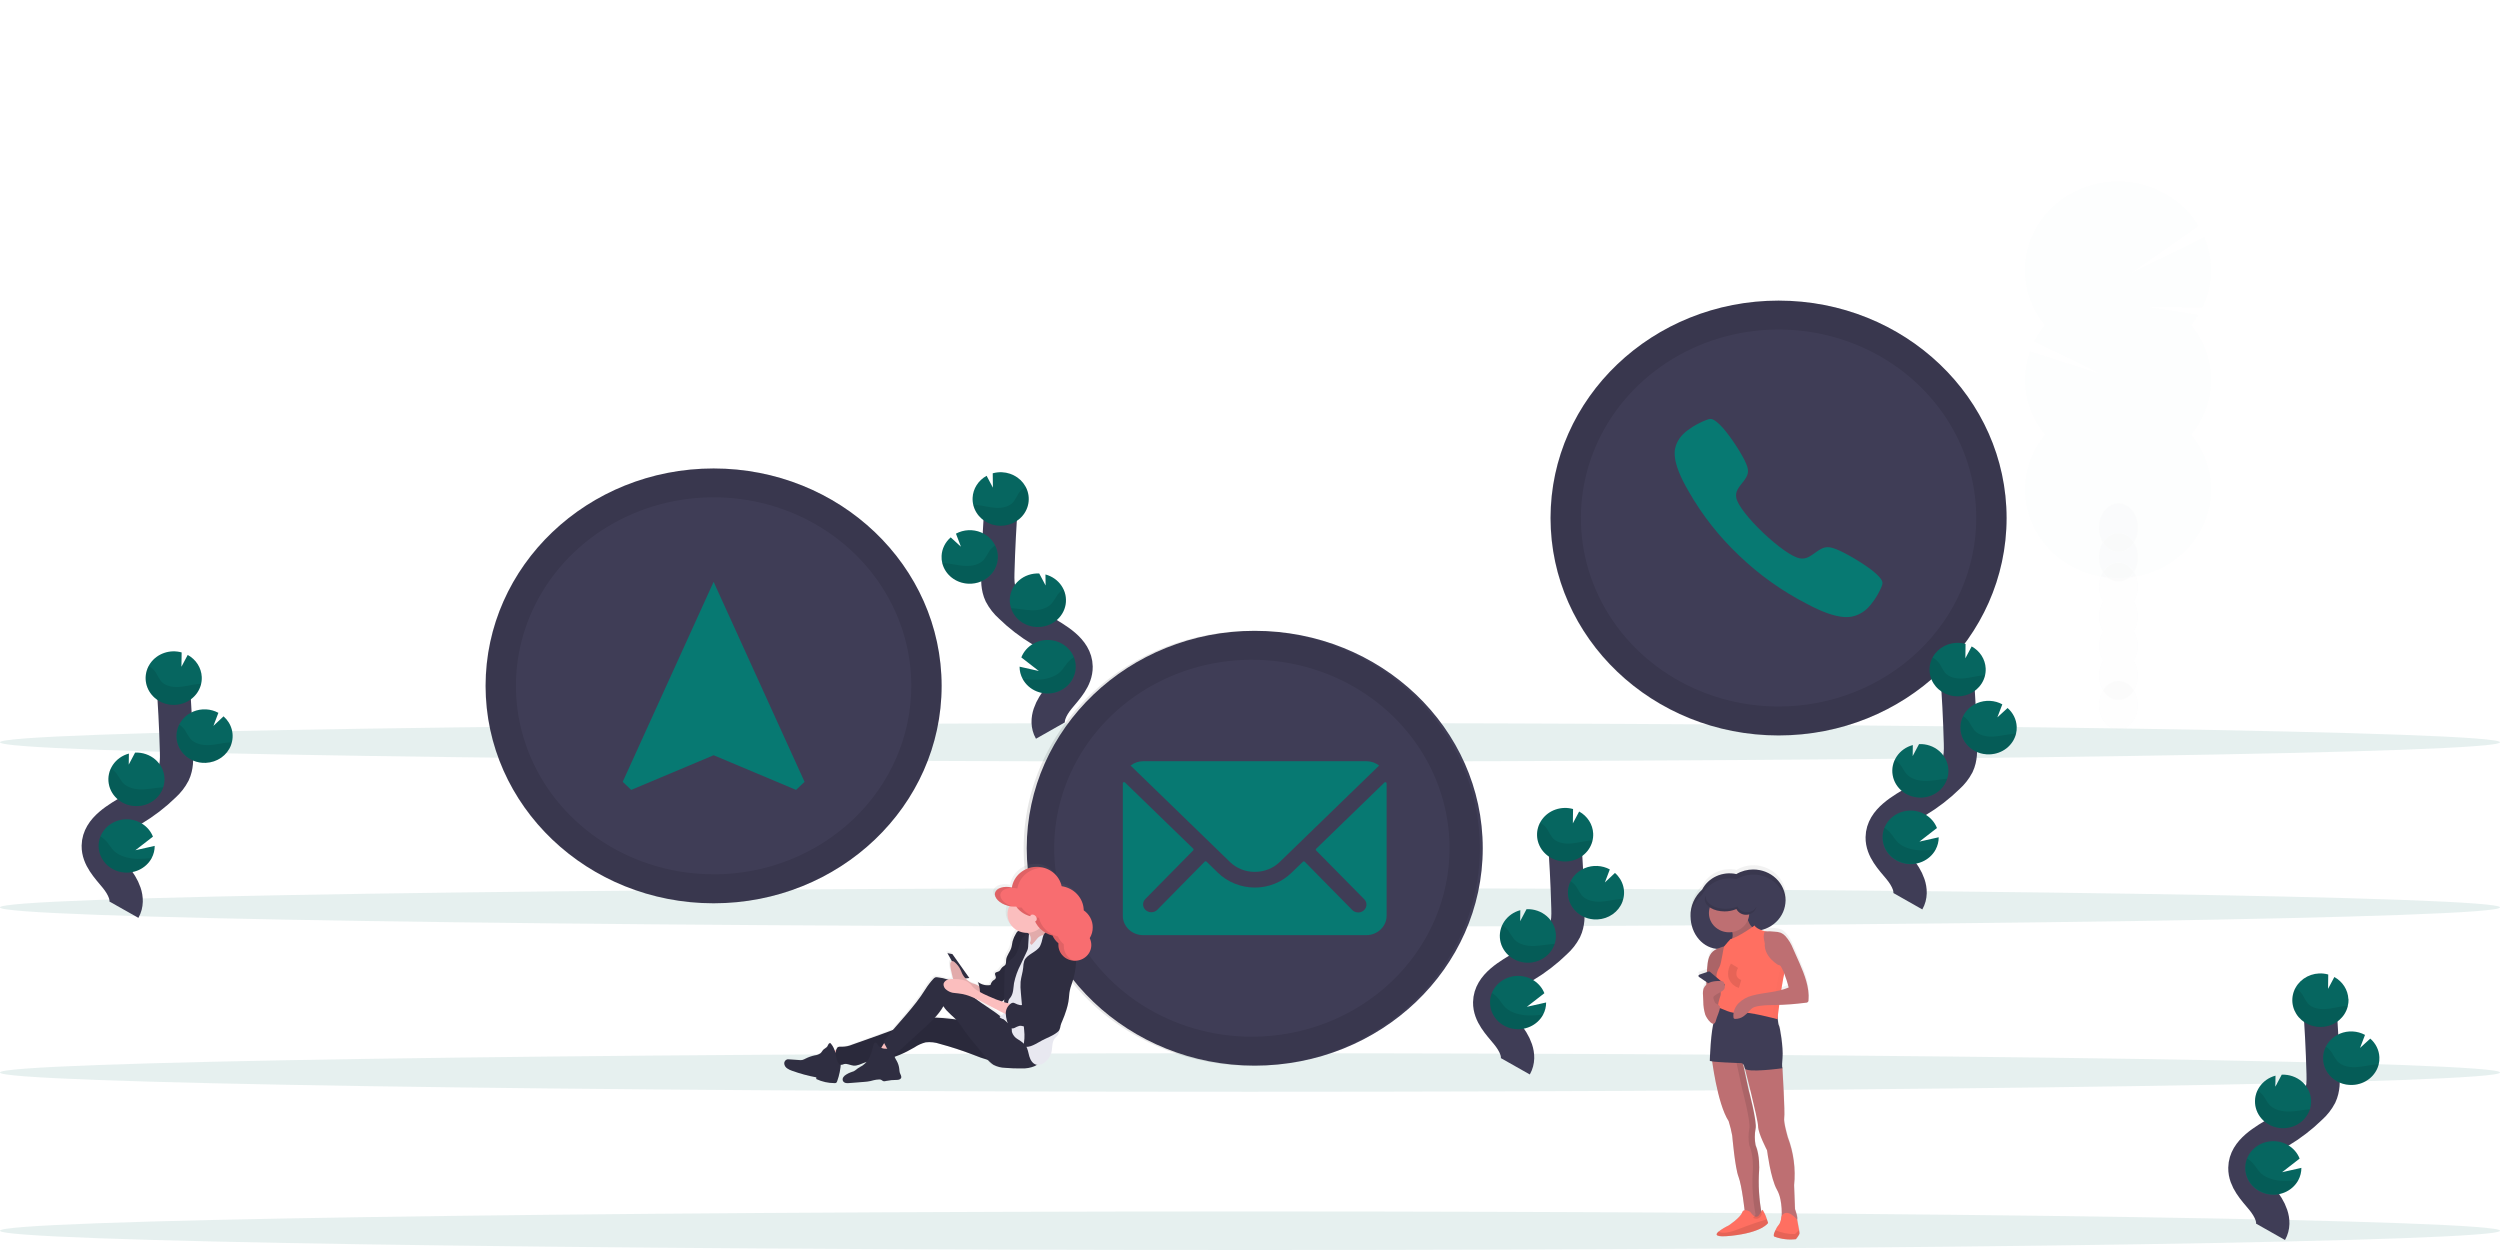 <svg width="300" height="150" viewBox="0 0 300 150" fill="none" xmlns="http://www.w3.org/2000/svg">
<g opacity="0.1">
<path opacity="0.1" d="M254.212 87.533C255.498 87.533 256.541 86.232 256.541 84.628C256.541 83.024 255.498 81.723 254.212 81.723C252.925 81.723 251.882 83.024 251.882 84.628C251.882 86.232 252.925 87.533 254.212 87.533Z" fill="#3F3D56"/>
<path opacity="0.1" d="M252.372 72.197C252.049 71.657 251.881 71.044 251.888 70.422C251.888 68.817 252.931 67.515 254.215 67.515C255.498 67.515 256.544 68.82 256.544 70.422C256.551 71.045 256.383 71.658 256.057 72.197C256.376 72.739 256.544 73.351 256.544 73.973C256.544 74.595 256.376 75.207 256.057 75.749C256.376 76.291 256.544 76.903 256.544 77.525C256.544 78.147 256.376 78.759 256.057 79.301C256.383 79.84 256.551 80.453 256.544 81.076C256.544 82.681 255.501 83.983 254.215 83.983C252.928 83.983 251.888 82.678 251.888 81.076C251.881 80.454 252.049 79.841 252.372 79.301C252.056 78.758 251.889 78.147 251.889 77.525C251.889 76.903 252.056 76.292 252.372 75.749C252.056 75.206 251.889 74.595 251.889 73.973C251.889 73.352 252.056 72.74 252.372 72.197Z" fill="#3F3D56"/>
<path opacity="0.1" d="M254.212 69.775C255.498 69.775 256.541 68.475 256.541 66.87C256.541 65.266 255.498 63.966 254.212 63.966C252.925 63.966 251.882 65.266 251.882 66.87C251.882 68.475 252.925 69.775 254.212 69.775Z" fill="#3F3D56"/>
<path opacity="0.1" d="M254.212 66.223C255.498 66.223 256.541 64.922 256.541 63.318C256.541 61.714 255.498 60.413 254.212 60.413C252.925 60.413 251.882 61.714 251.882 63.318C251.882 64.922 252.925 66.223 254.212 66.223Z" fill="#3F3D56"/>
<path opacity="0.1" d="M262.927 39.012C263.247 38.627 263.537 38.221 263.795 37.796L257.677 36.838L264.293 36.885C264.928 35.568 265.274 34.142 265.311 32.693C265.347 31.244 265.074 29.803 264.506 28.458L255.63 32.85L263.817 27.109C263.051 25.843 262.02 24.74 260.787 23.871C259.555 23.002 258.148 22.384 256.654 22.056C255.16 21.728 253.611 21.698 252.105 21.966C250.598 22.235 249.165 22.797 247.896 23.616C246.627 24.436 245.549 25.497 244.729 26.732C243.909 27.967 243.365 29.35 243.13 30.794C242.896 32.239 242.976 33.714 243.366 35.127C243.757 36.541 244.448 37.862 245.398 39.01C244.902 39.611 244.476 40.261 244.125 40.949L252.063 44.882L243.613 42.175C243.018 43.851 242.871 45.642 243.185 47.386C243.5 49.129 244.265 50.77 245.412 52.161C244.116 53.729 243.309 55.613 243.084 57.597C242.859 59.582 243.224 61.587 244.138 63.383C245.052 65.179 246.477 66.693 248.252 67.753C250.026 68.812 252.077 69.374 254.171 69.374C256.264 69.374 258.315 68.812 260.09 67.753C261.864 66.693 263.29 65.179 264.204 63.383C265.117 61.587 265.483 59.582 265.257 57.597C265.032 55.613 264.226 53.729 262.93 52.161C264.476 50.287 265.317 47.971 265.317 45.587C265.317 43.202 264.476 40.886 262.93 39.012H262.927Z" fill="#066660"/>
</g>
<path opacity="0.1" d="M150 131.013C232.843 131.013 300 129.978 300 128.701C300 127.424 232.843 126.388 150 126.388C67.157 126.388 0 127.424 0 128.701C0 129.978 67.157 131.013 150 131.013Z" fill="#066660"/>
<path opacity="0.1" d="M150 150C232.843 150 300 148.965 300 147.688C300 146.411 232.843 145.375 150 145.375C67.157 145.375 0 146.411 0 147.688C0 148.965 67.157 150 150 150Z" fill="#066660"/>
<path opacity="0.1" d="M150 91.387C232.843 91.387 300 90.352 300 89.075C300 87.798 232.843 86.763 150 86.763C67.157 86.763 0 87.798 0 89.075C0 90.352 67.157 91.387 150 91.387Z" fill="#066660"/>
<path opacity="0.1" d="M150 111.199C232.843 111.199 300 110.164 300 108.887C300 107.609 232.843 106.574 150 106.574C67.157 106.574 0 107.609 0 108.887C0 110.164 67.157 111.199 150 111.199Z" fill="#066660"/>
<path d="M181.837 127.952C182.551 126.689 181.741 125.144 180.81 124.019C179.88 122.894 178.741 121.722 178.766 120.289C178.801 118.23 181.095 117.011 182.926 115.92C184.286 115.107 185.54 114.144 186.662 113.049C187.132 112.628 187.52 112.132 187.809 111.583C188.19 110.779 188.179 109.86 188.154 108.973C188.076 106.034 187.923 103.097 187.697 100.162" stroke="#3F3D56" stroke-width="4" stroke-miterlimit="10"/>
<path d="M191.182 100.016C191.155 99.477 190.987 98.954 190.693 98.494C190.399 98.034 189.988 97.651 189.498 97.382L188.743 98.805L188.767 97.082C188.082 96.89 187.351 96.91 186.678 97.14C186.006 97.37 185.428 97.797 185.027 98.361C184.626 98.925 184.423 99.595 184.448 100.276C184.473 100.956 184.724 101.612 185.165 102.148C185.606 102.683 186.214 103.072 186.901 103.256C187.589 103.441 188.32 103.413 188.989 103.176C189.659 102.939 190.232 102.505 190.626 101.937C191.02 101.369 191.215 100.696 191.182 100.016Z" fill="#066660"/>
<path d="M185.171 121.761C184.832 122.389 184.285 122.893 183.615 123.195C182.946 123.497 182.19 123.581 181.466 123.432C180.741 123.283 180.089 122.911 179.608 122.373C179.128 121.835 178.847 121.162 178.809 120.456C178.784 120.011 178.859 119.566 179.028 119.151C179.276 118.546 179.711 118.026 180.275 117.661C180.84 117.296 181.507 117.102 182.188 117.106C182.87 117.11 183.535 117.31 184.095 117.681C184.654 118.053 185.083 118.577 185.324 119.185L183.219 120.819L185.535 120.297C185.537 120.806 185.413 121.308 185.171 121.761Z" fill="#066660"/>
<path d="M183.506 115.523C182.68 115.561 181.867 115.306 181.224 114.809C180.582 114.311 180.153 113.606 180.021 112.826C179.89 112.047 180.063 111.249 180.509 110.584C180.955 109.919 181.642 109.433 182.439 109.221L182.42 110.544L183.183 109.103C184.076 109.063 184.949 109.363 185.61 109.937C186.271 110.511 186.666 111.312 186.708 112.163C186.749 113.015 186.435 113.847 185.833 114.477C185.231 115.107 184.391 115.484 183.498 115.523H183.506Z" fill="#066660"/>
<path d="M191.688 110.332C191.166 110.358 190.644 110.268 190.165 110.068C189.685 109.868 189.261 109.565 188.926 109.181C188.591 108.798 188.354 108.346 188.234 107.861C188.114 107.375 188.115 106.87 188.235 106.384C188.355 105.899 188.593 105.447 188.928 105.064C189.263 104.681 189.688 104.378 190.167 104.179C190.647 103.98 191.168 103.889 191.691 103.916C192.213 103.942 192.722 104.083 193.177 104.33L192.583 105.896L193.796 104.752C194.286 105.181 194.632 105.739 194.791 106.355C194.95 106.971 194.913 107.618 194.687 108.215C194.46 108.811 194.053 109.33 193.518 109.707C192.982 110.083 192.342 110.3 191.677 110.33L191.688 110.332Z" fill="#066660"/>
<path opacity="0.1" d="M190.727 100.872C189.95 100.953 189.194 101.182 188.412 101.229C187.629 101.276 186.769 101.096 186.282 100.519C186.053 100.183 185.844 99.835 185.658 99.475C185.445 99.159 185.154 98.897 184.809 98.713C184.591 99.121 184.467 99.567 184.445 100.024C184.422 100.481 184.502 100.937 184.679 101.361C184.857 101.786 185.127 102.17 185.472 102.487C185.817 102.805 186.23 103.048 186.681 103.201C187.133 103.354 187.614 103.414 188.092 103.376C188.569 103.337 189.033 103.203 189.452 102.98C189.871 102.757 190.235 102.452 190.52 102.084C190.805 101.717 191.004 101.295 191.105 100.848C190.982 100.851 190.853 100.859 190.727 100.872Z" fill="black"/>
<path opacity="0.1" d="M191.688 110.332C191.107 110.359 190.529 110.241 190.01 109.991C189.49 109.741 189.048 109.367 188.725 108.906C188.403 108.444 188.211 107.911 188.168 107.358C188.126 106.805 188.234 106.251 188.483 105.75C188.75 105.922 188.979 106.141 189.159 106.397C189.36 106.763 189.583 107.117 189.827 107.459C190.352 108.046 191.25 108.242 192.063 108.203C192.876 108.164 193.661 107.942 194.472 107.877C194.584 107.877 194.696 107.861 194.811 107.858C194.643 108.538 194.248 109.148 193.684 109.594C193.121 110.041 192.42 110.3 191.688 110.332Z" fill="black"/>
<path opacity="0.1" d="M183.506 115.523C182.931 115.549 182.359 115.434 181.844 115.189C181.329 114.944 180.888 114.577 180.564 114.123C180.24 113.67 180.043 113.145 179.992 112.598C179.941 112.051 180.038 111.501 180.274 111C180.551 111.175 180.794 111.396 180.988 111.653C181.209 112.028 181.453 112.389 181.719 112.736C182.286 113.339 183.244 113.553 184.103 113.519C184.963 113.485 185.745 113.308 186.567 113.258C186.362 113.89 185.959 114.446 185.411 114.851C184.864 115.256 184.199 115.491 183.506 115.523Z" fill="black"/>
<path opacity="0.1" d="M185.171 121.761C184.832 122.389 184.285 122.893 183.615 123.195C182.946 123.497 182.19 123.581 181.466 123.432C180.741 123.283 180.089 122.911 179.608 122.373C179.128 121.835 178.847 121.162 178.809 120.456C178.784 120.011 178.859 119.566 179.028 119.151C179.306 119.325 179.555 119.537 179.767 119.78C180.088 120.151 180.298 120.563 180.671 120.921C181.358 121.565 182.472 121.831 183.46 121.855C184.032 121.857 184.603 121.825 185.171 121.761Z" fill="black"/>
<path d="M14.866 109.161C15.58 107.897 14.77 106.352 13.839 105.227C12.909 104.103 11.77 102.926 11.795 101.498C11.83 99.439 14.124 98.22 15.955 97.129C17.315 96.316 18.569 95.352 19.692 94.258C20.161 93.837 20.549 93.341 20.838 92.791C21.219 91.988 21.208 91.069 21.183 90.181C21.103 87.243 20.951 84.306 20.726 81.371" stroke="#3F3D56" stroke-width="4" stroke-miterlimit="10"/>
<path d="M24.211 81.225C24.184 80.686 24.016 80.163 23.722 79.703C23.428 79.242 23.017 78.86 22.527 78.591L21.772 80.013L21.797 78.291C21.111 78.099 20.38 78.119 19.708 78.349C19.035 78.579 18.457 79.006 18.056 79.57C17.655 80.133 17.453 80.804 17.477 81.484C17.502 82.165 17.753 82.82 18.194 83.356C18.635 83.892 19.243 84.28 19.93 84.465C20.618 84.65 21.349 84.622 22.018 84.385C22.688 84.147 23.261 83.713 23.655 83.145C24.049 82.577 24.244 81.905 24.211 81.225Z" fill="#066660"/>
<path d="M18.2 102.97C17.861 103.598 17.314 104.102 16.645 104.404C15.975 104.706 15.219 104.79 14.495 104.641C13.771 104.492 13.118 104.12 12.638 103.582C12.157 103.044 11.877 102.37 11.838 101.665C11.813 101.22 11.888 100.775 12.057 100.36C12.306 99.754 12.741 99.235 13.305 98.87C13.869 98.505 14.536 98.311 15.217 98.315C15.899 98.319 16.564 98.519 17.124 98.891C17.683 99.262 18.112 99.786 18.353 100.394L16.248 102.028L18.564 101.506C18.567 102.014 18.442 102.516 18.2 102.97Z" fill="#066660"/>
<path d="M16.535 96.732C15.709 96.769 14.896 96.515 14.254 96.018C13.611 95.52 13.182 94.815 13.051 94.035C12.919 93.256 13.092 92.458 13.538 91.793C13.984 91.128 14.671 90.642 15.468 90.43L15.449 91.753L16.212 90.312C16.655 90.292 17.096 90.356 17.513 90.499C17.929 90.642 18.312 90.862 18.639 91.146C18.967 91.43 19.232 91.773 19.42 92.155C19.608 92.537 19.716 92.951 19.737 93.372C19.757 93.794 19.691 94.215 19.541 94.612C19.391 95.009 19.16 95.374 18.862 95.686C18.564 95.998 18.204 96.251 17.804 96.431C17.403 96.61 16.97 96.713 16.527 96.732H16.535Z" fill="#066660"/>
<path d="M24.717 91.541C24.195 91.567 23.673 91.477 23.194 91.277C22.715 91.077 22.291 90.774 21.955 90.391C21.62 90.007 21.384 89.555 21.264 89.07C21.143 88.584 21.144 88.079 21.264 87.593C21.385 87.108 21.622 86.656 21.957 86.273C22.293 85.89 22.717 85.587 23.196 85.388C23.676 85.189 24.198 85.098 24.72 85.124C25.242 85.151 25.751 85.293 26.206 85.539L25.612 87.105L26.825 85.961C27.315 86.39 27.662 86.948 27.82 87.564C27.979 88.18 27.942 88.827 27.716 89.424C27.489 90.02 27.082 90.539 26.547 90.916C26.011 91.292 25.371 91.509 24.706 91.539L24.717 91.541Z" fill="#066660"/>
<path opacity="0.1" d="M23.756 82.081C22.979 82.161 22.224 82.391 21.441 82.438C20.658 82.485 19.798 82.305 19.311 81.728C19.082 81.392 18.874 81.043 18.687 80.684C18.474 80.368 18.183 80.106 17.838 79.922C17.62 80.329 17.496 80.776 17.474 81.233C17.451 81.689 17.532 82.145 17.709 82.57C17.886 82.995 18.156 83.379 18.501 83.696C18.846 84.013 19.259 84.257 19.71 84.41C20.162 84.563 20.643 84.623 21.121 84.584C21.599 84.546 22.062 84.411 22.481 84.189C22.9 83.966 23.264 83.66 23.549 83.293C23.834 82.925 24.034 82.504 24.134 82.057C24.011 82.06 23.882 82.067 23.756 82.081Z" fill="black"/>
<path opacity="0.1" d="M24.717 91.541C24.136 91.568 23.558 91.45 23.039 91.2C22.52 90.95 22.077 90.576 21.754 90.115C21.432 89.653 21.24 89.12 21.197 88.567C21.155 88.014 21.263 87.46 21.512 86.959C21.779 87.131 22.009 87.35 22.188 87.606C22.389 87.972 22.612 88.326 22.856 88.668C23.381 89.255 24.279 89.451 25.092 89.412C25.905 89.373 26.691 89.151 27.501 89.086C27.613 89.086 27.725 89.07 27.84 89.067C27.673 89.747 27.277 90.357 26.713 90.803C26.15 91.25 25.449 91.509 24.717 91.541Z" fill="black"/>
<path opacity="0.1" d="M16.536 96.732C15.961 96.758 15.388 96.643 14.873 96.398C14.358 96.153 13.918 95.786 13.594 95.332C13.269 94.879 13.072 94.354 13.022 93.807C12.971 93.26 13.068 92.71 13.303 92.21C13.581 92.384 13.823 92.605 14.017 92.862C14.238 93.237 14.482 93.598 14.748 93.945C15.315 94.548 16.273 94.762 17.132 94.728C17.992 94.694 18.775 94.517 19.596 94.467C19.392 95.099 18.988 95.655 18.441 96.06C17.893 96.465 17.228 96.7 16.536 96.732Z" fill="black"/>
<path opacity="0.1" d="M18.2 102.97C17.861 103.598 17.314 104.102 16.645 104.404C15.975 104.706 15.219 104.79 14.495 104.641C13.771 104.492 13.118 104.12 12.638 103.582C12.157 103.044 11.877 102.371 11.838 101.665C11.813 101.22 11.888 100.775 12.057 100.36C12.335 100.534 12.584 100.746 12.796 100.989C13.117 101.36 13.328 101.772 13.7 102.13C14.387 102.774 15.501 103.04 16.489 103.064C17.061 103.066 17.632 103.034 18.2 102.97Z" fill="black"/>
<path d="M126.055 87.663C125.34 86.403 126.15 84.858 127.084 83.733C128.017 82.608 129.15 81.436 129.126 80.003C129.093 77.941 126.799 76.725 124.965 75.634C123.606 74.822 122.353 73.858 121.232 72.763C120.76 72.344 120.371 71.849 120.082 71.299C119.704 70.493 119.715 69.577 119.737 68.689C119.819 65.751 119.972 62.814 120.194 59.878" stroke="#3F3D56" stroke-width="4" stroke-miterlimit="10"/>
<path d="M116.713 59.73C116.738 59.191 116.906 58.668 117.2 58.208C117.493 57.748 117.904 57.365 118.393 57.096L119.149 58.519L119.127 56.796C119.487 56.696 119.861 56.653 120.235 56.668C120.901 56.698 121.542 56.915 122.079 57.292C122.615 57.669 123.022 58.19 123.248 58.787C123.474 59.385 123.509 60.033 123.349 60.65C123.189 61.266 122.841 61.824 122.348 62.252C121.856 62.68 121.241 62.959 120.582 63.054C119.924 63.149 119.25 63.056 118.647 62.786C118.044 62.516 117.538 62.081 117.194 61.537C116.849 60.993 116.682 60.364 116.713 59.73Z" fill="#066660"/>
<path d="M122.721 81.475C123.074 82.131 123.653 82.651 124.361 82.948C125.068 83.245 125.861 83.301 126.607 83.106C127.353 82.912 128.006 82.479 128.456 81.88C128.907 81.281 129.128 80.552 129.082 79.816C129.036 79.08 128.726 78.382 128.204 77.838C127.682 77.294 126.98 76.938 126.215 76.83C125.45 76.721 124.67 76.866 124.004 77.241C123.339 77.616 122.828 78.198 122.559 78.889L124.664 80.522L122.349 80.001C122.347 80.513 122.474 81.019 122.721 81.475Z" fill="#066660"/>
<path d="M124.385 75.238C125.212 75.276 126.025 75.022 126.669 74.525C127.312 74.027 127.741 73.322 127.873 72.542C128.005 71.763 127.832 70.964 127.386 70.299C126.94 69.633 126.253 69.148 125.455 68.935L125.472 70.258L124.708 68.817C123.815 68.775 122.942 69.073 122.28 69.646C121.618 70.218 121.221 71.017 121.177 71.868C121.158 72.239 121.207 72.61 121.322 72.964C121.524 73.598 121.927 74.157 122.475 74.564C123.024 74.971 123.691 75.207 124.385 75.238Z" fill="#066660"/>
<path d="M116.206 70.041C116.729 70.067 117.25 69.976 117.729 69.776C118.208 69.576 118.632 69.272 118.967 68.889C119.301 68.506 119.538 68.053 119.658 67.568C119.777 67.082 119.777 66.577 119.656 66.092C119.536 65.607 119.298 65.155 118.963 64.772C118.627 64.389 118.203 64.087 117.724 63.887C117.244 63.688 116.723 63.598 116.2 63.624C115.678 63.651 115.169 63.792 114.714 64.038L115.311 65.604L114.085 64.485C113.758 64.767 113.493 65.109 113.305 65.49C113.117 65.87 113.01 66.283 112.99 66.703C112.974 67.001 113.002 67.298 113.075 67.588C113.247 68.266 113.645 68.872 114.21 69.314C114.775 69.757 115.476 70.012 116.206 70.041Z" fill="#066660"/>
<path opacity="0.1" d="M117.167 60.586C117.944 60.666 118.7 60.896 119.48 60.943C120.26 60.99 121.122 60.81 121.612 60.233C121.84 59.897 122.048 59.549 122.234 59.189C122.447 58.873 122.74 58.611 123.085 58.427C123.303 58.834 123.428 59.282 123.45 59.739C123.473 60.196 123.393 60.652 123.216 61.077C123.039 61.502 122.768 61.886 122.423 62.203C122.077 62.521 121.665 62.764 121.213 62.917C120.76 63.07 120.279 63.13 119.801 63.091C119.323 63.053 118.859 62.917 118.44 62.694C118.022 62.471 117.658 62.165 117.373 61.797C117.088 61.429 116.889 61.007 116.789 60.559C116.912 60.562 117.038 60.573 117.167 60.586Z" fill="black"/>
<path opacity="0.1" d="M116.206 70.041C116.787 70.067 117.365 69.949 117.883 69.698C118.402 69.448 118.844 69.074 119.167 68.613C119.489 68.152 119.681 67.619 119.724 67.066C119.767 66.514 119.659 65.96 119.411 65.458C119.144 65.63 118.913 65.85 118.733 66.106C118.531 66.471 118.308 66.826 118.065 67.168C117.542 67.755 116.644 67.951 115.831 67.912C115.018 67.872 114.233 67.651 113.422 67.585C113.31 67.585 113.195 67.57 113.083 67.567C113.25 68.247 113.646 68.857 114.209 69.304C114.773 69.75 115.474 70.009 116.206 70.041Z" fill="black"/>
<path opacity="0.1" d="M124.385 75.237C124.96 75.264 125.533 75.149 126.048 74.904C126.564 74.659 127.005 74.293 127.329 73.839C127.654 73.385 127.85 72.86 127.901 72.313C127.951 71.766 127.854 71.215 127.618 70.715C127.34 70.888 127.099 71.11 126.906 71.367C126.685 71.742 126.441 72.103 126.175 72.45C125.606 73.053 124.651 73.267 123.788 73.233C122.926 73.199 122.146 73.022 121.325 72.972C121.528 73.604 121.931 74.161 122.479 74.567C123.027 74.972 123.692 75.206 124.385 75.237Z" fill="black"/>
<path opacity="0.1" d="M122.721 81.475C123.116 82.202 123.788 82.758 124.599 83.028C125.41 83.299 126.298 83.264 127.083 82.93C127.868 82.597 128.489 81.991 128.821 81.235C129.152 80.48 129.168 79.632 128.866 78.865C128.587 79.037 128.338 79.25 128.127 79.494C127.807 79.865 127.579 80.277 127.224 80.635C126.534 81.279 125.422 81.546 124.432 81.569C123.86 81.569 123.289 81.538 122.721 81.475Z" fill="black"/>
<path d="M213.43 88.25C228.541 88.25 240.791 76.57 240.791 62.162C240.791 47.754 228.541 36.074 213.43 36.074C198.319 36.074 186.068 47.754 186.068 62.162C186.068 76.57 198.319 88.25 213.43 88.25Z" fill="#3F3D56"/>
<path d="M225.175 68.89C224.223 67.982 221.932 66.612 220.796 66.1C219.484 65.5 219.003 65.51 218.075 66.15C217.303 66.672 216.802 67.176 215.915 66.99C215.028 66.805 213.271 65.542 211.571 63.926C209.871 62.311 208.552 60.646 208.363 59.787C208.174 58.928 208.694 58.461 209.247 57.725C209.915 56.84 209.934 56.381 209.299 55.131C208.752 54.048 207.331 51.869 206.37 50.955C205.41 50.042 205.202 50.243 204.676 50.433C204.135 50.649 203.616 50.911 203.124 51.216C202.172 51.824 201.638 52.331 201.263 53.093C200.888 53.855 200.464 55.269 202.645 58.973C204.254 61.806 206.293 64.397 208.694 66.664C211.08 68.959 213.807 70.906 216.788 72.442C220.67 74.53 222.156 74.115 222.955 73.76C223.755 73.405 224.286 72.902 224.921 71.986C225.241 71.517 225.516 71.022 225.742 70.506C225.922 70.005 226.136 69.801 225.175 68.89Z" fill="#077972"/>
<path opacity="0.1" d="M213.43 36.076C208.015 36.074 202.721 37.603 198.217 40.469C193.714 43.336 190.203 47.412 188.13 52.182C186.057 56.951 185.513 62.2 186.569 67.264C187.625 72.328 190.232 76.979 194.061 80.63C197.89 84.281 202.768 86.766 208.079 87.773C213.39 88.78 218.895 88.262 223.897 86.285C228.899 84.308 233.174 80.961 236.181 76.667C239.188 72.373 240.791 67.325 240.788 62.162C240.785 55.245 237.901 48.612 232.771 43.721C227.641 38.829 220.685 36.08 213.43 36.076ZM213.43 84.782C208.738 84.782 204.151 83.455 200.25 80.97C196.348 78.484 193.308 74.952 191.512 70.818C189.717 66.685 189.247 62.137 190.162 57.749C191.077 53.361 193.337 49.331 196.655 46.167C199.972 43.004 204.2 40.85 208.802 39.977C213.403 39.104 218.173 39.552 222.508 41.264C226.843 42.976 230.548 45.875 233.155 49.595C235.762 53.315 237.153 57.688 237.153 62.162C237.153 65.133 236.54 68.074 235.347 70.818C234.155 73.563 232.408 76.056 230.205 78.157C228.002 80.257 225.387 81.923 222.508 83.06C219.63 84.197 216.545 84.782 213.43 84.782Z" fill="black"/>
<path d="M150.569 127.876C165.681 127.876 177.931 116.196 177.931 101.788C177.931 87.38 165.681 75.7 150.569 75.7C135.458 75.7 123.208 87.38 123.208 101.788C123.208 116.196 135.458 127.876 150.569 127.876Z" fill="#3F3D56"/>
<path d="M166.13 93.906L157.938 101.853C157.924 101.866 157.912 101.882 157.904 101.899C157.896 101.917 157.892 101.936 157.892 101.955C157.892 101.974 157.896 101.993 157.904 102.01C157.912 102.028 157.924 102.043 157.938 102.057L163.686 107.884C163.824 108.017 163.917 108.184 163.955 108.367C163.993 108.55 163.973 108.739 163.899 108.911C163.824 109.083 163.698 109.23 163.536 109.334C163.374 109.438 163.183 109.494 162.988 109.495C162.725 109.494 162.474 109.395 162.287 109.218L156.569 103.411C156.54 103.384 156.501 103.368 156.46 103.368C156.419 103.368 156.38 103.384 156.35 103.411L154.957 104.753C154.387 105.309 153.705 105.751 152.953 106.052C152.201 106.354 151.393 106.509 150.578 106.509C149.746 106.505 148.924 106.344 148.159 106.034C147.394 105.724 146.701 105.271 146.121 104.703L144.783 103.398C144.754 103.371 144.714 103.355 144.673 103.355C144.632 103.355 144.593 103.371 144.564 103.398L138.859 109.192C138.768 109.28 138.659 109.349 138.539 109.397C138.419 109.444 138.29 109.469 138.16 109.469C138.03 109.469 137.902 109.444 137.782 109.397C137.662 109.349 137.553 109.28 137.461 109.192C137.368 109.105 137.295 109.001 137.245 108.886C137.195 108.772 137.17 108.649 137.17 108.525C137.17 108.401 137.195 108.278 137.245 108.164C137.295 108.05 137.368 107.946 137.461 107.858L143.187 102.044C143.212 102.015 143.226 101.979 143.226 101.942C143.226 101.904 143.212 101.868 143.187 101.84L134.994 93.893C134.973 93.873 134.947 93.859 134.917 93.853C134.888 93.848 134.858 93.851 134.83 93.862C134.802 93.872 134.779 93.891 134.762 93.915C134.746 93.938 134.737 93.966 134.737 93.995V109.897C134.739 110.511 134.996 111.1 135.452 111.535C135.908 111.97 136.526 112.215 137.171 112.217H163.96C164.605 112.215 165.222 111.97 165.678 111.535C166.134 111.1 166.391 110.511 166.393 109.897V94.008C166.395 93.978 166.386 93.949 166.37 93.924C166.353 93.899 166.328 93.88 166.3 93.868C166.271 93.857 166.239 93.855 166.209 93.862C166.179 93.868 166.151 93.884 166.13 93.906Z" fill="#077972"/>
<path d="M150.569 104.622C151.125 104.627 151.675 104.526 152.189 104.324C152.702 104.123 153.168 103.824 153.558 103.448L165.49 91.868C165.066 91.533 164.535 91.349 163.985 91.346H137.176C136.626 91.347 136.094 91.532 135.671 91.868L147.605 103.448C147.992 103.822 148.453 104.119 148.963 104.321C149.472 104.523 150.018 104.625 150.569 104.622Z" fill="#077972"/>
<path opacity="0.1" d="M150.224 75.702C144.81 75.699 139.516 77.228 135.012 80.095C130.509 82.962 126.998 87.038 124.925 91.807C122.851 96.576 122.308 101.825 123.364 106.889C124.42 111.953 127.027 116.605 130.856 120.255C134.685 123.906 139.563 126.392 144.874 127.399C150.185 128.405 155.69 127.887 160.692 125.91C165.694 123.933 169.969 120.586 172.976 116.292C175.982 111.998 177.586 106.951 177.583 101.788C177.579 94.87 174.696 88.237 169.566 83.346C164.436 78.455 157.479 75.705 150.224 75.702ZM150.224 124.407C145.532 124.407 140.946 123.081 137.044 120.595C133.143 118.11 130.102 114.577 128.307 110.444C126.511 106.311 126.041 101.763 126.957 97.375C127.872 92.987 130.132 88.956 133.449 85.793C136.767 82.63 140.994 80.475 145.596 79.603C150.198 78.73 154.968 79.178 159.303 80.89C163.638 82.602 167.343 85.501 169.95 89.221C172.557 92.941 173.948 97.314 173.948 101.788C173.948 107.787 171.449 113.54 167 117.782C162.55 122.024 156.516 124.407 150.224 124.407Z" fill="black"/>
<path d="M85.634 108.393C100.745 108.393 112.995 96.713 112.995 82.305C112.995 67.897 100.745 56.217 85.634 56.217C70.523 56.217 58.273 67.897 58.273 82.305C58.273 96.713 70.523 108.393 85.634 108.393Z" fill="#3F3D56"/>
<path d="M85.634 69.822L74.726 93.817L75.745 94.788L85.637 90.628L95.529 94.788L96.547 93.817L85.634 69.822Z" fill="#077972"/>
<path opacity="0.1" d="M85.634 56.209C80.22 56.206 74.926 57.735 70.423 60.601C65.92 63.467 62.41 67.542 60.336 72.311C58.262 77.08 57.718 82.328 58.773 87.391C59.827 92.455 62.433 97.106 66.26 100.757C70.088 104.409 74.965 106.896 80.275 107.904C85.585 108.912 91.09 108.396 96.092 106.421C101.095 104.446 105.37 101.101 108.379 96.808C111.387 92.516 112.993 87.47 112.993 82.308C112.993 75.388 110.111 68.752 104.98 63.858C99.85 58.963 92.891 56.212 85.634 56.209ZM85.634 104.914C80.942 104.914 76.354 103.587 72.453 101.101C68.551 98.615 65.51 95.082 63.715 90.948C61.92 86.814 61.451 82.265 62.367 77.877C63.284 73.489 65.545 69.458 68.864 66.295C72.183 63.132 76.412 60.979 81.014 60.108C85.617 59.236 90.388 59.686 94.722 61.4C99.057 63.114 102.761 66.016 105.366 69.737C107.971 73.459 109.36 77.833 109.358 82.308C109.357 88.306 106.857 94.059 102.408 98.3C97.959 102.542 91.925 104.925 85.634 104.925V104.914Z" fill="black"/>
<path d="M215.948 115.161C215.7 114.583 215.445 114.007 215.184 113.433C214.969 112.873 214.653 112.352 214.251 111.896C214.098 111.731 213.912 111.598 213.703 111.504C213.474 111.424 213.233 111.378 212.989 111.369C212.617 111.324 212.241 111.314 211.867 111.34C211.722 111.298 211.557 111.243 211.396 111.181C212.206 110.978 212.926 110.532 213.45 109.91C213.975 109.287 214.275 108.52 214.308 107.723C214.308 107.67 214.308 107.616 214.308 107.563C214.31 107.075 214.212 106.591 214.018 106.139C213.824 105.687 213.538 105.276 213.177 104.929C212.817 104.582 212.388 104.306 211.916 104.118C211.443 103.929 210.936 103.831 210.424 103.829C209.703 103.827 208.996 104.02 208.385 104.385C207.578 104.21 206.732 104.301 205.986 104.644C205.241 104.987 204.639 105.561 204.279 106.271C203.826 106.685 203.467 107.184 203.227 107.737C202.987 108.289 202.87 108.883 202.883 109.482C202.883 109.536 202.883 109.594 202.883 109.646C202.954 111.674 204.328 113.3 206.064 113.464C205.878 113.544 205.708 113.652 205.56 113.785C205.029 114.273 204.942 115.048 204.884 115.753L204.843 116.275L203.923 116.588C203.894 116.598 203.868 116.616 203.849 116.639C203.829 116.662 203.816 116.689 203.812 116.719C203.808 116.748 203.812 116.778 203.825 116.805C203.837 116.832 203.857 116.856 203.882 116.873L204.761 117.47C204.761 117.52 204.761 117.57 204.761 117.619C204.761 117.669 204.761 117.731 204.777 117.789C204.627 117.915 204.511 118.073 204.438 118.251C204.352 118.525 204.325 118.812 204.358 119.096L204.391 119.825C204.387 120.373 204.465 120.918 204.624 121.445C204.739 121.769 205.237 122.549 205.596 122.554C205.265 123.99 205.177 127.017 205.177 127.017C205.136 127.057 205.251 127.093 205.451 127.124C205.648 128.565 206.291 132.605 207.432 134.382C207.612 134.962 207.756 135.551 207.862 136.147C207.862 136.147 208.188 139.986 208.618 141.126C208.984 142.097 209.275 144.493 209.354 145.187C209.28 145.206 209.212 145.243 209.158 145.295C209.105 145.348 209.067 145.413 209.05 145.485C208.834 146.106 207.432 147.051 207.432 147.051C207.003 147.255 206.597 147.503 206.223 147.789C205.782 148.168 205.798 148.51 207.755 148.296C211.533 147.881 212.179 146.73 212.179 146.73C212.179 146.73 212.119 146.537 212.028 146.286C211.913 145.896 211.746 145.522 211.533 145.172C211.478 145.122 211.423 145.206 211.358 145.336C211.073 143.671 210.986 141.98 211.1 140.296C211.1 140.296 211.207 138.532 210.668 137.287C210.548 136.635 210.548 135.969 210.668 135.317C210.884 134.487 209.806 130.439 209.806 130.439L209.187 127.458C209.271 127.56 209.33 127.679 209.359 127.806L209.376 127.866L209.392 127.952C209.398 127.982 209.414 128.01 209.436 128.033C209.858 129.703 211.013 134.33 211.013 135.009C211.013 135.839 212.091 137.914 212.091 137.914C212.091 137.914 212.521 141.338 213.276 142.684C213.851 143.71 213.865 145.213 213.837 145.876C213.837 145.876 213.709 146.73 213.493 146.936C213.321 147.14 213.183 147.368 213.085 147.612L213.06 147.661C213.06 147.661 212.737 148.285 212.953 148.39C213.776 148.697 214.666 148.804 215.543 148.7C215.543 148.7 215.975 148.178 215.975 147.975C215.966 147.85 215.95 147.727 215.926 147.604C215.847 147.113 215.699 146.341 215.696 146.333C215.786 145.999 215.422 145.07 215.422 145.07L215.313 142.165C215.513 140.198 215.255 138.214 214.557 136.353C214.557 136.353 214.01 134.487 214.128 133.967C214.245 133.448 213.911 127.949 213.911 127.949L213.879 127.871C213.849 127.482 213.86 127.091 213.911 126.704C214.018 125.459 213.588 122.865 213.479 122.763C213.39 122.484 213.338 122.196 213.326 121.905C213.35 121.688 213.424 121.054 213.525 120.266C214.59 120.231 215.651 120.144 216.706 120.005C216.808 120.005 216.906 119.967 216.98 119.9C217.023 119.838 217.045 119.764 217.043 119.689C217.169 118.126 216.569 116.607 215.948 115.161ZM213.777 118.452C213.89 117.708 214.01 116.988 214.13 116.453L214.147 116.5C214.354 117.037 214.528 117.586 214.667 118.144C214.38 118.269 214.082 118.372 213.777 118.452Z" fill="url(#paint0_linear)"/>
<path d="M205.393 126.853C205.393 126.853 206.039 132.394 207.438 134.547C207.618 135.119 207.761 135.701 207.868 136.29C207.868 136.29 208.191 140.085 208.62 141.213C209.05 142.34 209.373 145.42 209.373 145.42C209.373 145.42 210.879 147.059 211.418 145.728C211.079 143.969 210.971 142.177 211.095 140.393C211.095 140.393 211.202 138.65 210.665 137.418C210.545 136.774 210.545 136.115 210.665 135.471C210.879 134.649 209.803 130.65 209.803 130.65L208.943 126.649L205.393 126.853Z" fill="#BE6F72"/>
<path d="M212.171 146.753C212.171 146.753 211.525 147.881 207.761 148.29C205.807 148.502 205.793 148.165 206.234 147.789C206.607 147.506 207.011 147.261 207.438 147.059C207.438 147.059 208.837 146.137 209.05 145.521C209.264 144.906 210.019 145.42 210.019 145.42C211.095 146.957 211.311 145.007 211.525 145.213C211.739 145.558 211.905 145.927 212.02 146.312C212.11 146.56 212.171 146.753 212.171 146.753Z" fill="#FF6F61"/>
<path opacity="0.1" d="M212.171 146.753C212.171 146.753 211.525 147.881 207.761 148.291C205.807 148.502 205.793 148.165 206.234 147.789C206.54 147.975 207.159 148.05 208.404 147.573C210.197 146.873 211.497 146.469 212.02 146.312C212.11 146.56 212.171 146.753 212.171 146.753Z" fill="black"/>
<path opacity="0.1" d="M211.095 140.393C211.095 140.393 211.202 138.65 210.665 137.418C210.545 136.774 210.545 136.115 210.665 135.471C210.879 134.649 209.803 130.65 209.803 130.65L208.943 126.649L208.199 126.691L209.05 130.65C209.05 130.65 210.126 134.649 209.912 135.471C209.792 136.115 209.792 136.774 209.912 137.418C210.46 138.65 210.342 140.393 210.342 140.393C210.218 142.177 210.326 143.969 210.665 145.728C210.607 145.895 210.498 146.042 210.353 146.15C210.753 146.323 211.174 146.315 211.418 145.728C211.079 143.969 210.971 142.177 211.095 140.393Z" fill="black"/>
<path d="M210.394 104.34C209.676 104.339 208.973 104.53 208.363 104.891C207.558 104.714 206.714 104.802 205.969 105.14C205.223 105.479 204.62 106.049 204.257 106.757C203.806 107.164 203.449 107.657 203.209 108.203C202.969 108.75 202.851 109.338 202.864 109.93C202.864 112.112 204.405 113.879 206.305 113.879C207.673 113.879 208.872 112.95 209.422 111.606C209.739 111.686 210.064 111.726 210.391 111.726C211.419 111.726 212.404 111.337 213.13 110.644C213.857 109.952 214.265 109.013 214.265 108.033C214.265 107.054 213.857 106.114 213.13 105.422C212.404 104.729 211.419 104.34 210.391 104.34H210.394Z" fill="#3F3D56"/>
<path d="M213.569 127.367L213.892 128.187C213.892 128.187 214.215 133.623 214.106 134.137C213.996 134.651 214.538 136.486 214.538 136.486C215.234 138.323 215.491 140.284 215.291 142.228L215.398 145.099C215.398 145.099 215.828 146.226 215.614 146.432C215.401 146.639 213.777 146.25 213.777 146.25C213.777 146.25 213.994 144.097 213.23 142.763C212.466 141.429 212.047 138.044 212.047 138.044C212.047 138.044 210.972 135.993 210.972 135.173C210.972 134.354 209.25 127.686 209.25 127.686L213.569 127.367Z" fill="#BE6F72"/>
<path d="M205.177 127.265C205.177 127.265 205.286 123.572 205.724 122.445C205.947 121.918 206.108 121.369 206.203 120.808C206.203 120.808 212.715 121.931 213.254 121.521C213.254 121.521 213.361 122.956 213.471 123.058C213.58 123.16 214.018 125.725 213.9 126.957C213.783 128.189 213.9 128.186 213.9 128.186C213.9 128.186 209.488 128.802 209.381 128.186C209.275 127.571 208.952 127.573 208.952 127.573C208.952 127.573 204.963 127.458 205.177 127.265Z" fill="#3F3D56"/>
<g opacity="0.1">
<path opacity="0.1" d="M208.727 127.265C208.727 127.265 206.006 127.195 205.185 127.054C205.185 127.187 205.185 127.265 205.185 127.265C204.972 127.469 208.952 127.573 208.952 127.573C209.006 127.578 209.057 127.598 209.099 127.631C208.954 127.265 208.727 127.265 208.727 127.265Z" fill="black"/>
<path opacity="0.1" d="M213.463 123.058C213.353 122.956 213.246 121.521 213.246 121.521C213.19 121.554 213.128 121.575 213.063 121.584C213.101 122.017 213.175 122.682 213.246 122.75C213.317 122.818 213.794 125.418 213.676 126.649C213.558 127.881 213.676 127.879 213.676 127.879C213.676 127.879 210.186 128.367 209.34 128.04C209.34 128.085 209.365 128.134 209.373 128.187C209.48 128.803 213.892 128.187 213.892 128.187C213.892 128.187 213.783 128.187 213.892 126.957C214.002 125.728 213.569 123.163 213.463 123.058Z" fill="black"/>
</g>
<path d="M209.918 110.802C210.011 111 210.151 111.173 210.329 111.308C210.443 111.389 210.575 111.444 210.715 111.468C210.474 111.601 210.211 111.7 209.97 111.833C209.591 112.076 209.226 112.337 208.875 112.616C208.517 112.891 208.078 113.053 207.619 113.081C207.78 112.874 207.881 112.63 207.912 112.374C207.942 112.117 207.902 111.858 207.794 111.622C207.695 111.467 207.63 111.295 207.602 111.115C207.602 110.82 207.876 110.593 208.131 110.437C208.336 110.304 208.547 110.176 208.76 110.048C208.927 109.949 209.179 109.74 209.39 109.748C209.6 109.756 209.625 109.933 209.663 110.116C209.718 110.354 209.803 110.584 209.918 110.802Z" fill="#BE6F72"/>
<path opacity="0.1" d="M209.918 110.802C210.011 111 210.151 111.173 210.329 111.308C210.443 111.389 210.575 111.444 210.715 111.468C210.474 111.601 210.211 111.7 209.97 111.833C209.591 112.076 209.226 112.337 208.875 112.616C208.517 112.891 208.078 113.053 207.619 113.081C207.78 112.874 207.881 112.63 207.912 112.374C207.942 112.117 207.902 111.858 207.794 111.622C207.695 111.467 207.63 111.295 207.602 111.115C207.602 110.82 207.876 110.593 208.131 110.437C208.336 110.304 208.547 110.176 208.76 110.048C208.927 109.949 209.179 109.74 209.39 109.748C209.6 109.756 209.625 109.933 209.663 110.116C209.718 110.354 209.803 110.584 209.918 110.802Z" fill="black"/>
<path d="M212.439 116.855C213.805 116.855 214.913 115.798 214.913 114.495C214.913 113.192 213.805 112.136 212.439 112.136C211.072 112.136 209.964 113.192 209.964 114.495C209.964 115.798 211.072 116.855 212.439 116.855Z" fill="#BE6F72"/>
<path d="M215.934 147.983C215.934 148.189 215.505 148.7 215.505 148.7C214.631 148.803 213.744 148.697 212.923 148.392C212.707 148.291 213.03 147.675 213.03 147.675L213.055 147.625C213.153 147.383 213.291 147.158 213.463 146.957C213.676 146.753 213.805 145.913 213.805 145.913C214.473 144.869 215.658 146.364 215.658 146.364C215.658 146.364 215.808 147.147 215.888 147.622C215.915 147.792 215.934 147.93 215.934 147.983Z" fill="#FF6F61"/>
<path opacity="0.1" d="M215.934 147.983C215.934 148.189 215.505 148.7 215.505 148.7C214.631 148.803 213.744 148.697 212.923 148.392C212.707 148.291 213.03 147.675 213.03 147.675L213.055 147.625C213.788 147.95 214.59 148.107 215.398 148.084L215.888 147.617C215.915 147.792 215.934 147.93 215.934 147.983Z" fill="black"/>
<path d="M207.49 111.877C208.826 111.877 209.91 110.845 209.91 109.57C209.91 108.296 208.826 107.263 207.49 107.263C206.154 107.263 205.07 108.296 205.07 109.57C205.07 110.845 206.154 111.877 207.49 111.877Z" fill="#BE6F72"/>
<path d="M205.538 114.185C205.007 114.668 204.92 115.432 204.865 116.129L204.783 117.15C204.753 117.424 204.747 117.701 204.764 117.977C204.764 118.147 204.808 118.319 204.824 118.499C204.84 118.679 204.846 118.906 204.849 119.112V120.621C204.823 120.932 204.883 121.244 205.024 121.526C205.099 121.663 205.225 121.767 205.377 121.82C205.529 121.872 205.696 121.868 205.845 121.808C206.015 121.683 206.135 121.506 206.184 121.307C206.451 120.695 206.635 120.053 206.732 119.397C206.754 119.17 206.756 118.943 206.778 118.716C206.8 118.488 206.841 118.251 206.877 118.021C207.03 117.061 207.099 116.09 207.167 115.122C207.186 114.835 207.457 113.705 207.063 113.579C206.871 113.519 206.474 113.707 206.291 113.77C206.013 113.858 205.757 114 205.538 114.185Z" fill="#BE6F72"/>
<path opacity="0.1" d="M205.538 114.185C205.007 114.668 204.92 115.432 204.865 116.129L204.783 117.15C204.753 117.424 204.747 117.701 204.764 117.977C204.764 118.147 204.808 118.319 204.824 118.499C204.84 118.679 204.846 118.906 204.849 119.112V120.621C204.823 120.932 204.883 121.244 205.024 121.526C205.099 121.663 205.225 121.767 205.377 121.82C205.529 121.872 205.696 121.868 205.845 121.808C206.015 121.683 206.135 121.506 206.184 121.307C206.451 120.695 206.635 120.053 206.732 119.397C206.754 119.17 206.756 118.943 206.778 118.716C206.8 118.488 206.841 118.251 206.877 118.021C207.03 117.061 207.099 116.09 207.167 115.122C207.186 114.835 207.457 113.705 207.063 113.579C206.871 113.519 206.474 113.707 206.291 113.77C206.013 113.858 205.757 114 205.538 114.185Z" fill="black"/>
<path d="M210.556 111.058C210.556 111.058 208.727 112.392 207.651 112.7C207.651 112.7 207.014 113.394 206.904 113.561C206.795 113.728 206.576 115.571 206.357 115.983C206.138 116.395 205.604 117.317 206.357 118.238C206.357 118.238 206.57 119.162 206.463 119.47C206.357 119.778 205.965 120.905 206.321 120.957C206.677 121.01 207.755 121.725 208.722 121.521C209.688 121.318 213.296 122.304 213.296 122.304C213.296 122.304 213.892 117.019 214.325 116.085L213.356 115.777C213.356 115.777 210.668 114.24 212.28 111.88C212.277 111.88 210.766 111.572 210.556 111.058Z" fill="#FF6F61"/>
<path d="M203.88 117.236L206.102 118.736C206.13 118.756 206.164 118.767 206.199 118.767C206.234 118.767 206.268 118.756 206.297 118.736L206.899 118.306C206.917 118.29 206.932 118.272 206.942 118.251C206.952 118.229 206.958 118.206 206.958 118.183C206.958 118.16 206.952 118.137 206.942 118.116C206.932 118.094 206.917 118.076 206.899 118.06L205.188 116.612C205.166 116.593 205.138 116.58 205.109 116.574C205.08 116.568 205.049 116.571 205.021 116.581L203.923 116.956C203.894 116.966 203.869 116.983 203.849 117.005C203.83 117.027 203.817 117.055 203.813 117.083C203.808 117.112 203.812 117.142 203.824 117.168C203.836 117.195 203.855 117.219 203.88 117.236Z" fill="#3F3D56"/>
<path d="M204.627 121.756C204.47 121.236 204.391 120.697 204.394 120.156L204.361 119.433C204.328 119.153 204.355 118.869 204.441 118.598C204.525 118.413 204.652 118.247 204.811 118.114C204.971 117.981 205.159 117.883 205.363 117.828C205.772 117.72 206.199 117.691 206.62 117.742C206.676 117.742 206.732 117.757 206.781 117.784C206.824 117.822 206.854 117.871 206.869 117.925C206.931 118.04 206.967 118.167 206.976 118.297C206.984 118.427 206.965 118.557 206.918 118.679C206.854 118.778 206.768 118.863 206.666 118.927C206.368 119.131 206.02 119.266 205.738 119.488C205.681 119.525 205.637 119.578 205.612 119.639C205.599 119.693 205.599 119.75 205.612 119.804C205.647 119.947 205.695 120.088 205.755 120.224C205.779 120.292 205.821 120.354 205.878 120.402C205.93 120.443 205.998 120.459 206.053 120.498C206.171 120.589 206.417 120.71 206.403 120.853C206.362 121.375 206.034 121.96 205.905 122.476C205.659 123.486 204.786 122.197 204.627 121.756Z" fill="#BE6F72"/>
<g opacity="0.1">
<path opacity="0.1" d="M208.084 121.521H208.024C208.256 121.564 208.495 121.564 208.727 121.521H208.796C208.56 121.488 208.32 121.488 208.084 121.521Z" fill="black"/>
<path opacity="0.1" d="M213.731 115.931C213.345 116.758 212.775 121.239 212.674 122.129C213.052 122.223 213.301 122.291 213.301 122.291C213.301 122.291 213.892 117.019 214.325 116.085L213.731 115.931Z" fill="black"/>
</g>
<path d="M212.524 114.568C212.544 114.671 212.586 114.769 212.646 114.857C212.707 114.944 212.785 115.019 212.877 115.077C213.105 115.26 213.315 115.462 213.504 115.683C213.774 116.045 213.984 116.446 214.125 116.87C214.33 117.401 214.503 117.943 214.642 118.493C213.274 119.099 211.719 119.07 210.263 119.47C209.636 119.627 209.067 119.948 208.62 120.396C208.398 120.621 208.228 120.89 208.124 121.183C208.02 121.476 207.983 121.787 208.016 122.095C208.018 122.131 208.029 122.166 208.048 122.197C208.072 122.222 208.102 122.242 208.135 122.255C208.168 122.268 208.204 122.273 208.24 122.27C208.604 122.269 208.957 122.154 209.245 121.941C209.529 121.729 209.787 121.488 210.014 121.221C210.155 121.046 210.344 120.912 210.561 120.835C211.352 120.605 212.204 120.618 213.025 120.605C214.253 120.582 215.479 120.49 216.695 120.328C216.74 120.333 216.785 120.329 216.827 120.315C216.869 120.301 216.908 120.278 216.939 120.248C216.971 120.217 216.995 120.181 217.01 120.141C217.024 120.1 217.029 120.057 217.024 120.015C217.144 118.475 216.545 116.972 215.929 115.544C215.683 114.972 215.429 114.402 215.168 113.835C214.953 113.281 214.638 112.767 214.237 112.316C214.085 112.152 213.899 112.02 213.69 111.93C213.454 111.849 213.207 111.805 212.956 111.799C212.558 111.748 212.155 111.741 211.755 111.778C211.691 111.97 211.652 112.169 211.64 112.371C211.662 113.075 211.985 113.736 212.302 114.372C212.343 114.469 212.461 114.474 212.524 114.568Z" fill="#BE6F72"/>
<path opacity="0.1" d="M208.141 115.889C207.956 116.191 207.862 116.536 207.868 116.886C207.868 117.024 207.891 117.161 207.936 117.293C208.011 117.478 208.128 117.644 208.279 117.779C208.43 117.915 208.612 118.016 208.809 118.076" stroke="black" stroke-miterlimit="10"/>
<path d="M209.535 107.316C209.4 107.315 209.266 107.335 209.138 107.376C208.779 106.854 207.936 106.493 206.948 106.493C205.64 106.493 204.58 107.138 204.58 107.931C204.58 108.725 205.64 109.367 206.948 109.367C207.438 109.372 207.923 109.274 208.369 109.08C208.469 109.278 208.623 109.446 208.815 109.568C209.006 109.69 209.229 109.76 209.459 109.772C209.689 109.784 209.918 109.737 210.122 109.636C210.327 109.535 210.499 109.384 210.622 109.198C210.744 109.012 210.812 108.798 210.818 108.578C210.824 108.359 210.769 108.142 210.657 107.95C210.546 107.758 210.382 107.597 210.184 107.486C209.986 107.374 209.76 107.316 209.529 107.316H209.535Z" fill="#3F3D56"/>
<path opacity="0.1" d="M209.641 109.469C209.399 109.469 209.161 109.403 208.956 109.28C208.75 109.157 208.586 108.981 208.481 108.772C208.035 108.966 207.55 109.064 207.06 109.059C205.755 109.059 204.695 108.417 204.695 107.624C204.691 107.576 204.691 107.528 204.695 107.48C204.617 107.619 204.576 107.774 204.575 107.931C204.575 108.714 205.634 109.367 206.943 109.367C207.432 109.372 207.918 109.274 208.363 109.08C208.481 109.313 208.673 109.504 208.912 109.627C209.151 109.75 209.424 109.798 209.693 109.764C209.962 109.731 210.213 109.617 210.41 109.439C210.607 109.261 210.741 109.029 210.791 108.774C210.687 108.981 210.524 109.156 210.321 109.279C210.117 109.402 209.882 109.467 209.641 109.469Z" fill="black"/>
<path opacity="0.1" d="M204.26 107.362C204.622 106.655 205.226 106.085 205.971 105.746C206.717 105.407 207.561 105.319 208.366 105.496C208.929 105.165 209.572 104.977 210.233 104.949C210.895 104.922 211.552 105.057 212.143 105.342C212.734 105.626 213.238 106.05 213.608 106.573C213.978 107.097 214.202 107.702 214.256 108.331C214.256 108.229 214.256 108.127 214.256 108.023C214.255 107.366 214.07 106.722 213.72 106.157C213.371 105.591 212.869 105.125 212.268 104.806C211.666 104.487 210.986 104.326 210.298 104.341C209.61 104.356 208.938 104.546 208.352 104.891C207.547 104.714 206.703 104.802 205.958 105.141C205.212 105.479 204.609 106.049 204.246 106.757C203.795 107.164 203.438 107.657 203.198 108.203C202.958 108.75 202.84 109.338 202.853 109.931C202.853 110.035 202.853 110.137 202.853 110.239C202.907 109.141 203.412 108.107 204.26 107.362Z" fill="black"/>
<path d="M228.939 108.145C229.653 106.885 228.843 105.337 227.91 104.212C226.976 103.088 225.843 101.918 225.868 100.483C225.901 98.424 228.194 97.207 230.028 96.114C231.388 95.302 232.641 94.338 233.762 93.243C234.233 92.824 234.622 92.328 234.912 91.779C235.289 90.972 235.278 90.056 235.256 89.169C235.176 86.229 235.024 83.292 234.799 80.358" stroke="#3F3D56" stroke-width="4" stroke-miterlimit="10"/>
<path d="M238.281 80.201C238.255 79.664 238.087 79.141 237.794 78.681C237.5 78.221 237.089 77.84 236.6 77.571L235.845 78.993L235.867 77.271C235.508 77.168 235.133 77.125 234.758 77.143C234.092 77.172 233.451 77.389 232.915 77.767C232.378 78.144 231.971 78.665 231.745 79.262C231.519 79.86 231.484 80.508 231.645 81.125C231.805 81.742 232.154 82.3 232.646 82.727C233.139 83.155 233.754 83.434 234.413 83.529C235.072 83.624 235.746 83.53 236.349 83.259C236.952 82.989 237.457 82.554 237.801 82.01C238.145 81.466 238.312 80.836 238.281 80.201Z" fill="#066660"/>
<path d="M232.273 101.95C231.919 102.605 231.34 103.125 230.633 103.421C229.925 103.718 229.132 103.774 228.387 103.579C227.641 103.385 226.988 102.952 226.538 102.353C226.087 101.754 225.867 101.026 225.913 100.29C225.958 99.554 226.268 98.856 226.79 98.312C227.312 97.768 228.014 97.412 228.778 97.303C229.543 97.194 230.323 97.339 230.989 97.714C231.654 98.088 232.165 98.67 232.434 99.361L230.329 100.994L232.645 100.472C232.647 100.986 232.52 101.493 232.273 101.95Z" fill="#066660"/>
<path d="M230.609 95.709C229.781 95.747 228.969 95.493 228.325 94.996C227.682 94.499 227.253 93.793 227.121 93.014C226.988 92.234 227.162 91.436 227.608 90.77C228.054 90.105 228.741 89.619 229.538 89.406L229.522 90.73L230.286 89.292C231.178 89.253 232.051 89.553 232.712 90.127C233.372 90.701 233.767 91.502 233.808 92.353C233.829 92.775 233.763 93.196 233.613 93.593C233.463 93.99 233.233 94.355 232.935 94.667C232.637 94.979 232.277 95.231 231.877 95.411C231.476 95.59 231.042 95.692 230.6 95.712L230.609 95.709Z" fill="#066660"/>
<path d="M238.787 90.521C238.265 90.546 237.744 90.455 237.265 90.255C236.786 90.055 236.362 89.752 236.027 89.368C235.692 88.985 235.456 88.533 235.336 88.048C235.216 87.562 235.217 87.057 235.337 86.572C235.458 86.086 235.695 85.635 236.031 85.252C236.366 84.869 236.791 84.566 237.27 84.367C237.75 84.168 238.271 84.078 238.793 84.104C239.316 84.13 239.824 84.272 240.279 84.518L239.683 86.084L240.909 84.962C241.236 85.245 241.5 85.586 241.688 85.967C241.876 86.348 241.983 86.76 242.004 87.18C242.02 87.478 241.992 87.776 241.919 88.065C241.747 88.743 241.349 89.349 240.784 89.792C240.219 90.235 239.518 90.491 238.787 90.521Z" fill="#066660"/>
<path opacity="0.1" d="M237.829 81.058C237.052 81.141 236.294 81.371 235.514 81.418C234.734 81.465 233.871 81.285 233.381 80.705C233.152 80.369 232.945 80.021 232.76 79.661C232.546 79.345 232.255 79.084 231.911 78.899C231.693 79.306 231.568 79.754 231.546 80.21C231.523 80.667 231.603 81.124 231.78 81.549C231.958 81.974 232.228 82.358 232.574 82.675C232.919 82.993 233.332 83.236 233.784 83.389C234.236 83.542 234.717 83.602 235.195 83.563C235.673 83.525 236.137 83.389 236.556 83.166C236.975 82.943 237.338 82.637 237.623 82.269C237.908 81.901 238.107 81.479 238.207 81.031C238.081 81.037 237.955 81.044 237.829 81.058Z" fill="black"/>
<path opacity="0.1" d="M238.787 90.521C238.207 90.546 237.629 90.428 237.11 90.178C236.592 89.928 236.149 89.554 235.827 89.093C235.504 88.632 235.312 88.099 235.269 87.546C235.227 86.993 235.334 86.439 235.582 85.938C235.85 86.109 236.081 86.328 236.261 86.583C236.461 86.949 236.684 87.304 236.929 87.645C237.452 88.235 238.349 88.428 239.162 88.391C239.975 88.355 240.761 88.13 241.571 88.065C241.683 88.065 241.798 88.047 241.911 88.044C241.744 88.725 241.348 89.335 240.785 89.782C240.221 90.229 239.52 90.488 238.787 90.521Z" fill="black"/>
<path opacity="0.1" d="M230.609 95.709C230.033 95.736 229.459 95.622 228.943 95.376C228.427 95.131 227.985 94.764 227.661 94.309C227.336 93.855 227.14 93.329 227.09 92.781C227.04 92.233 227.138 91.682 227.376 91.181C227.652 91.356 227.893 91.577 228.088 91.834C228.361 92.186 228.512 92.593 228.818 92.917C229.388 93.522 230.343 93.734 231.205 93.715C232.068 93.697 232.848 93.501 233.669 93.441C233.466 94.074 233.063 94.631 232.515 95.037C231.967 95.443 231.301 95.678 230.609 95.709Z" fill="black"/>
<path opacity="0.1" d="M232.273 101.95C231.871 102.667 231.199 103.212 230.393 103.475C229.587 103.739 228.705 103.702 227.927 103.371C227.148 103.04 226.529 102.441 226.196 101.693C225.862 100.945 225.838 100.104 226.128 99.34C226.406 99.513 226.655 99.725 226.867 99.969C227.19 100.342 227.401 100.752 227.77 101.112C228.46 101.757 229.571 102.02 230.562 102.046C231.134 102.046 231.705 102.013 232.273 101.95Z" fill="black"/>
<path d="M272.461 147.816C273.175 146.555 272.365 145.007 271.432 143.883C270.498 142.758 269.365 141.588 269.39 140.153C269.422 138.094 271.716 136.878 273.55 135.784C274.91 134.972 276.163 134.008 277.284 132.913C277.755 132.494 278.144 131.998 278.433 131.449C278.811 130.643 278.8 129.727 278.778 128.839C278.7 125.899 278.547 122.962 278.321 120.028" stroke="#3F3D56" stroke-width="4" stroke-miterlimit="10"/>
<path d="M281.803 119.872C281.777 119.334 281.609 118.811 281.315 118.351C281.022 117.892 280.611 117.51 280.122 117.241L279.367 118.663L279.389 116.941C279.034 116.84 278.664 116.797 278.294 116.813C277.628 116.842 276.986 117.06 276.45 117.437C275.914 117.814 275.507 118.335 275.281 118.932C275.055 119.53 275.02 120.179 275.18 120.795C275.341 121.412 275.689 121.97 276.182 122.398C276.675 122.825 277.29 123.104 277.949 123.199C278.608 123.294 279.281 123.2 279.884 122.93C280.488 122.659 280.993 122.224 281.337 121.68C281.681 121.136 281.848 120.506 281.817 119.872H281.803Z" fill="#066660"/>
<path d="M275.795 141.62C275.441 142.275 274.862 142.795 274.155 143.092C273.447 143.388 272.654 143.444 271.909 143.25C271.163 143.055 270.51 142.622 270.06 142.023C269.609 141.424 269.389 140.696 269.435 139.96C269.48 139.224 269.79 138.526 270.312 137.982C270.834 137.438 271.536 137.082 272.3 136.973C273.065 136.864 273.845 137.009 274.511 137.384C275.176 137.759 275.687 138.34 275.956 139.031L273.851 140.665L276.167 140.143C276.169 140.656 276.042 141.163 275.795 141.62Z" fill="#066660"/>
<path d="M274.13 135.38C273.303 135.418 272.49 135.164 271.847 134.666C271.204 134.169 270.775 133.464 270.642 132.684C270.51 131.905 270.683 131.106 271.129 130.44C271.575 129.775 272.263 129.29 273.06 129.077L273.044 130.4L273.808 128.962C274.7 128.923 275.573 129.223 276.233 129.797C276.894 130.371 277.288 131.172 277.33 132.023C277.351 132.445 277.285 132.866 277.135 133.263C276.985 133.66 276.755 134.025 276.457 134.337C276.159 134.649 275.799 134.902 275.399 135.081C274.998 135.26 274.564 135.363 274.122 135.382L274.13 135.38Z" fill="#066660"/>
<path d="M282.309 130.191C281.787 130.216 281.266 130.126 280.786 129.926C280.307 129.725 279.884 129.422 279.549 129.039C279.214 128.656 278.978 128.203 278.858 127.718C278.738 127.232 278.739 126.727 278.859 126.242C278.98 125.756 279.217 125.305 279.553 124.922C279.888 124.539 280.312 124.236 280.792 124.037C281.271 123.838 281.793 123.748 282.315 123.774C282.838 123.8 283.346 123.942 283.801 124.188L283.204 125.754L284.431 124.632C284.757 124.915 285.022 125.256 285.21 125.637C285.398 126.018 285.505 126.43 285.526 126.85C285.542 127.148 285.513 127.446 285.441 127.735C285.269 128.413 284.871 129.019 284.306 129.462C283.741 129.906 283.04 130.161 282.309 130.191Z" fill="#066660"/>
<path opacity="0.1" d="M281.351 120.728C280.574 120.811 279.816 121.041 279.036 121.088C278.255 121.135 277.393 120.955 276.903 120.375C276.674 120.04 276.467 119.691 276.282 119.331C276.068 119.015 275.777 118.754 275.433 118.569C275.215 118.977 275.09 119.424 275.068 119.881C275.045 120.338 275.125 120.794 275.302 121.219C275.48 121.644 275.75 122.028 276.095 122.345C276.441 122.663 276.854 122.906 277.306 123.059C277.758 123.212 278.239 123.272 278.717 123.233C279.195 123.195 279.659 123.059 280.078 122.836C280.496 122.613 280.86 122.307 281.145 121.939C281.43 121.571 281.629 121.149 281.729 120.702C281.603 120.707 281.477 120.715 281.351 120.728Z" fill="black"/>
<path opacity="0.1" d="M282.309 130.191C281.729 130.217 281.151 130.098 280.632 129.848C280.113 129.598 279.671 129.224 279.349 128.763C279.026 128.302 278.834 127.769 278.791 127.216C278.748 126.663 278.856 126.11 279.104 125.608C279.372 125.779 279.602 125.998 279.783 126.253C279.983 126.619 280.206 126.974 280.451 127.315C280.974 127.905 281.871 128.098 282.684 128.061C283.497 128.025 284.283 127.8 285.093 127.735C285.205 127.735 285.32 127.717 285.432 127.714C285.265 128.395 284.87 129.005 284.306 129.452C283.743 129.899 283.042 130.158 282.309 130.191Z" fill="black"/>
<path opacity="0.1" d="M274.13 135.379C273.554 135.406 272.981 135.292 272.465 135.047C271.949 134.801 271.507 134.434 271.183 133.979C270.858 133.525 270.662 132.999 270.612 132.451C270.562 131.903 270.66 131.352 270.898 130.851C271.174 131.027 271.415 131.248 271.609 131.504C271.883 131.856 272.034 132.263 272.34 132.587C272.91 133.192 273.865 133.404 274.727 133.385C275.589 133.367 276.369 133.171 277.191 133.111C276.987 133.744 276.584 134.301 276.037 134.707C275.489 135.113 274.823 135.348 274.13 135.379Z" fill="black"/>
<path opacity="0.1" d="M275.795 141.62C275.393 142.337 274.721 142.882 273.915 143.146C273.108 143.409 272.227 143.372 271.448 143.041C270.67 142.711 270.051 142.111 269.718 141.363C269.384 140.615 269.36 139.774 269.65 139.01C269.928 139.183 270.177 139.395 270.389 139.639C270.712 140.012 270.936 140.422 271.292 140.782C271.982 141.427 273.093 141.69 274.084 141.716C274.656 141.716 275.227 141.684 275.795 141.62Z" fill="black"/>
<path d="M130.839 110.993C130.843 110.592 130.748 110.197 130.562 109.838C130.376 109.479 130.105 109.167 129.769 108.926C129.765 108.218 129.499 107.535 129.017 106.996C128.536 106.457 127.871 106.098 127.139 105.982C127.026 105.467 126.773 104.991 126.405 104.599C126.037 104.207 125.568 103.915 125.045 103.75C124.918 103.713 124.788 103.684 124.656 103.664H124.618H124.549H124.494H124.434H124.36H124.193C123.466 103.68 122.768 103.941 122.223 104.401C121.678 104.86 121.321 105.489 121.215 106.175C120.255 105.964 119.376 106.238 119.214 106.817C119.174 106.971 119.183 107.133 119.242 107.282C119.406 107.73 119.94 108.161 120.654 108.373L120.747 108.399L120.887 108.433H120.917C120.764 108.742 120.686 109.08 120.687 109.422C120.685 109.841 120.804 110.253 121.031 110.612C121.259 110.972 121.586 111.264 121.976 111.457L121.913 111.494C121.824 111.571 121.753 111.665 121.705 111.771C121.532 112.062 121.397 112.372 121.303 112.694C121.234 112.971 121.224 113.258 121.139 113.532C120.98 114.036 120.575 114.461 120.528 114.986C120.506 115.221 120.547 115.508 120.372 115.659C120.329 115.695 120.282 115.726 120.233 115.753C120.111 115.835 120.008 115.939 119.929 116.059C119.876 116.167 119.804 116.266 119.715 116.351C119.557 116.463 119.296 116.453 119.22 116.628C119.143 116.802 119.343 117.009 119.296 117.199C119.25 117.39 119.08 117.426 118.957 117.533C118.814 117.68 118.713 117.86 118.664 118.055C118.405 118.102 118.138 118.094 117.883 118.032C117.628 117.97 117.39 117.855 117.186 117.695C117.256 117.863 117.307 118.038 117.339 118.217C117.101 118.044 116.831 117.914 116.543 117.836C116.219 117.695 115.929 117.491 115.694 117.236L116.149 117.176L114.142 114.255L113.548 114.138L114.079 115.111C114.035 115.13 113.996 115.159 113.964 115.195C113.933 115.23 113.911 115.272 113.899 115.317C113.87 115.426 113.864 115.538 113.88 115.649C113.907 115.912 113.952 116.174 114.016 116.432L114.17 117.116C114.183 117.178 114.2 117.243 114.219 117.306C114.019 117.297 113.818 117.318 113.625 117.369C113.227 117.228 112.812 117.134 112.39 117.09C112.3 117.072 112.207 117.072 112.117 117.09C112.014 117.136 111.925 117.205 111.857 117.29C111.511 117.673 111.204 118.085 110.94 118.522C109.845 120.313 108.419 121.876 107.069 123.494C106.139 123.854 105.2 124.196 104.261 124.538L102.241 125.274C101.847 125.444 101.42 125.533 100.987 125.535C100.796 125.535 100.557 125.496 100.44 125.653C100.387 125.734 100.346 125.822 100.317 125.913L100.109 125.934C100.013 125.621 99.847 125.331 99.624 125.084C99.575 125.092 99.528 125.111 99.489 125.14C99.449 125.169 99.418 125.207 99.397 125.251C99.348 125.337 99.317 125.431 99.26 125.512C99.153 125.663 98.964 125.736 98.83 125.864C98.696 125.992 98.611 126.19 98.463 126.321C98.262 126.463 98.025 126.553 97.776 126.582C97.401 126.665 97.04 126.796 96.701 126.97C96.577 127.045 96.443 127.103 96.304 127.145C96.15 127.174 95.992 127.179 95.836 127.161L94.768 127.085C94.672 127.074 94.575 127.078 94.481 127.098C94.374 127.14 94.283 127.213 94.222 127.307C94.161 127.401 94.133 127.51 94.141 127.62C94.155 127.731 94.192 127.838 94.251 127.934C94.309 128.031 94.387 128.115 94.481 128.181C94.665 128.311 94.871 128.413 95.088 128.482C96.012 128.825 96.965 129.093 97.935 129.285V129.492C98.614 129.818 99.364 129.988 100.125 129.987C100.181 129.991 100.238 129.981 100.289 129.959C100.359 129.909 100.408 129.837 100.426 129.755C100.653 129.108 100.796 128.437 100.853 127.756C100.987 127.748 101.117 127.716 101.239 127.662C101.606 127.566 101.973 127.806 102.353 127.845C102.821 127.894 103.254 127.633 103.697 127.474L103.889 127.414C103.762 127.569 103.613 127.705 103.445 127.819C103.262 127.944 103.057 128.038 102.879 128.168C102.728 128.299 102.567 128.417 102.397 128.523C102.277 128.576 102.153 128.622 102.027 128.659C101.841 128.725 101.663 128.813 101.499 128.92C101.353 129.003 101.231 129.117 101.14 129.254C101.095 129.324 101.069 129.404 101.064 129.485C101.059 129.567 101.075 129.649 101.11 129.724C101.148 129.785 101.199 129.837 101.26 129.878C101.321 129.918 101.39 129.946 101.463 129.959C101.608 129.98 101.754 129.98 101.899 129.959C102.479 129.917 103.057 129.867 103.634 129.818C103.878 129.803 104.121 129.77 104.359 129.719C104.485 129.69 104.611 129.651 104.737 129.617C104.953 129.565 105.174 129.533 105.397 129.523C105.461 129.518 105.526 129.524 105.588 129.541C105.723 129.583 105.818 129.713 105.955 129.74C106.048 129.751 106.142 129.739 106.229 129.706C106.651 129.619 107.081 129.575 107.513 129.575C107.702 129.575 107.923 129.531 108.011 129.364C108.099 129.197 107.94 128.928 107.869 128.706C107.832 128.564 107.812 128.419 107.808 128.273C107.775 127.913 107.667 127.564 107.491 127.245C107.396 127.096 107.316 126.938 107.253 126.775C108.081 126.475 108.872 126.092 109.615 125.632C110.022 125.351 110.478 125.141 110.962 125.013C111.533 124.948 112.113 125.012 112.653 125.201C113.969 125.565 115.264 125.995 116.532 126.49C117.137 126.728 117.739 126.978 118.363 127.158C118.545 127.391 118.765 127.595 119.015 127.761C119.446 127.992 119.93 128.119 120.424 128.129C121.084 128.187 121.746 128.21 122.409 128.2C122.916 128.221 123.421 128.131 123.887 127.939C123.998 127.886 124.102 127.82 124.196 127.743C124.375 127.757 124.555 127.734 124.723 127.675C124.892 127.616 125.044 127.523 125.171 127.401C125.529 127.108 125.788 126.719 125.912 126.284C126.074 125.689 125.951 124.979 126.334 124.504C126.435 124.374 126.569 124.269 126.671 124.139C126.793 123.96 126.854 123.749 126.846 123.536C126.85 123.527 126.856 123.52 126.862 123.512C126.946 123.321 127.002 123.119 127.026 122.912C127.073 122.75 127.133 122.591 127.204 122.437C127.399 121.977 127.569 121.507 127.713 121.03C127.812 120.713 127.891 120.391 127.949 120.065C127.99 119.804 128.015 119.543 128.036 119.282C128.065 118.871 128.149 118.465 128.286 118.073C128.628 117.142 128.822 116.168 128.86 115.182V115.124C129.365 115.069 129.829 114.836 130.162 114.471C130.496 114.106 130.674 113.635 130.661 113.151C130.662 112.861 130.597 112.573 130.473 112.308C130.715 111.908 130.841 111.454 130.839 110.993ZM121.046 122.338C121.076 122.44 121.111 122.539 121.147 122.638C120.985 122.489 120.829 122.335 120.668 122.184C120.731 122.205 120.796 122.223 120.857 122.247C120.92 122.271 120.981 122.302 121.037 122.338H121.046ZM120.271 121.837C119.324 121.054 118.229 120.446 117.26 119.686C117.788 119.934 118.303 120.224 118.812 120.501C119.416 120.829 120.028 121.145 120.649 121.448C120.547 121.6 120.416 121.732 120.263 121.837H120.271ZM120.673 119.864L120.72 119.819C120.72 119.932 120.72 120.033 120.72 120.13L120.465 120.046C120.536 119.99 120.602 119.929 120.665 119.864H120.673ZM112.344 121.978C112.732 121.558 113.07 121.099 113.351 120.608C113.726 121.231 114.337 121.683 114.854 122.207C114.019 122.106 113.182 122.02 112.344 121.978Z" fill="url(#paint1_linear)"/>
<path d="M113.691 114.378L114.287 114.493L116.321 117.361L115.426 117.476L113.691 114.378Z" fill="#2F2E41"/>
<path d="M99.222 126.013C99.384 126.519 99.583 127.013 99.818 127.492C100.492 127.357 101.155 127.176 101.803 126.952C101.675 126.771 101.537 126.597 101.39 126.43C101.229 126.264 101.039 126.125 100.828 126.02C100.604 125.972 100.371 125.972 100.147 126.02C99.84 126.013 99.531 126.018 99.222 126.013Z" fill="#FBBEBE"/>
<path d="M100.831 126.777C100.669 126.708 100.525 126.607 100.408 126.48C100.291 126.353 100.204 126.203 100.152 126.041C100.048 125.716 99.872 125.416 99.635 125.162C99.585 125.168 99.538 125.187 99.498 125.216C99.457 125.244 99.426 125.282 99.405 125.326C99.356 125.41 99.326 125.504 99.271 125.587C99.162 125.736 98.97 125.809 98.833 125.934C98.696 126.06 98.614 126.255 98.466 126.383C98.263 126.526 98.025 126.616 97.774 126.644C97.393 126.726 97.025 126.855 96.679 127.028C96.552 127.1 96.417 127.158 96.276 127.2C96.121 127.222 95.962 127.222 95.806 127.2L94.727 127.127C94.637 127.113 94.544 127.113 94.454 127.127C94.344 127.165 94.25 127.237 94.188 127.332C94.126 127.426 94.099 127.538 94.111 127.649C94.124 127.759 94.161 127.865 94.22 127.961C94.279 128.056 94.359 128.138 94.454 128.202C94.641 128.331 94.848 128.431 95.067 128.5C96.006 128.837 96.972 129.099 97.957 129.283V129.486C98.643 129.807 99.397 129.974 100.161 129.974C100.217 129.978 100.273 129.969 100.325 129.948C100.395 129.899 100.443 129.826 100.462 129.745C100.721 129.024 100.873 128.272 100.913 127.511C100.931 127.317 100.915 127.123 100.867 126.934C100.807 126.749 101.009 126.827 100.823 126.754" fill="#2F2E41"/>
<path d="M121.514 122.902C118.317 123.084 115.158 122.192 111.955 122.098C111.558 122.073 111.159 122.096 110.767 122.168C110.36 122.274 109.965 122.42 109.59 122.604C107.874 123.366 106.098 123.998 104.324 124.627L102.285 125.35C101.888 125.52 101.458 125.609 101.023 125.611C100.828 125.611 100.59 125.571 100.475 125.725C100.144 126.195 100.3 126.882 100.519 127.409C100.59 127.578 100.711 127.764 100.902 127.782C101.037 127.773 101.169 127.742 101.291 127.688C101.661 127.594 102.03 127.832 102.413 127.871C102.884 127.918 103.322 127.662 103.768 127.505C104.507 127.244 105.312 127.244 106.089 127.13C107.39 126.923 108.597 126.347 109.724 125.692C110.135 125.413 110.593 125.206 111.079 125.081C111.655 125.016 112.239 125.079 112.785 125.266C114.111 125.623 115.417 126.046 116.696 126.535C117.361 126.811 118.043 127.048 118.738 127.247C120.255 127.625 121.859 127.534 123.318 126.986C123.829 126.793 124.385 126.464 124.412 125.926C124.432 125.626 124.185 125.363 124.024 125.104C123.92 124.94 123.813 124.775 123.701 124.616C123.153 123.859 122.485 122.847 121.514 122.902Z" fill="#2F2E41"/>
<path opacity="0.1" d="M121.514 122.902C118.317 123.084 115.158 122.192 111.955 122.098C111.558 122.073 111.159 122.096 110.767 122.168C110.36 122.274 109.965 122.42 109.59 122.604C107.874 123.366 106.098 123.998 104.324 124.627L102.285 125.35C101.888 125.52 101.458 125.609 101.023 125.611C100.828 125.611 100.59 125.571 100.475 125.725C100.144 126.195 100.3 126.882 100.519 127.409C100.59 127.578 100.711 127.764 100.902 127.782C101.037 127.773 101.169 127.742 101.291 127.688C101.661 127.594 102.03 127.832 102.413 127.871C102.884 127.918 103.322 127.662 103.768 127.505C104.507 127.244 105.312 127.244 106.089 127.13C107.39 126.923 108.597 126.347 109.724 125.692C110.135 125.413 110.593 125.206 111.079 125.081C111.655 125.016 112.239 125.079 112.785 125.266C114.111 125.623 115.417 126.046 116.696 126.535C117.361 126.811 118.043 127.048 118.738 127.247C120.255 127.625 121.859 127.534 123.318 126.986C123.829 126.793 124.385 126.464 124.412 125.926C124.432 125.626 124.185 125.363 124.024 125.104C123.92 124.94 123.813 124.775 123.701 124.616C123.153 123.859 122.485 122.847 121.514 122.902Z" fill="black"/>
<path d="M105.361 126.153C105.861 126.315 106.366 126.465 106.875 126.602C107.149 126.156 107.696 125.845 107.814 125.334C107.821 125.312 107.821 125.288 107.814 125.266C107.8 125.244 107.78 125.227 107.756 125.216C107.39 125.025 106.985 124.912 106.568 124.885C106.24 124.867 106.089 125.193 105.942 125.423C105.884 125.524 105.495 126.203 105.361 126.153Z" fill="#FBBEBE"/>
<path d="M106.062 125.835C105.912 125.811 105.77 125.757 105.643 125.678C105.516 125.598 105.408 125.495 105.326 125.373C105.257 125.256 105.181 125.096 105.038 125.112C104.896 125.128 104.849 125.269 104.819 125.391C104.725 125.854 104.586 126.307 104.406 126.746C104.225 127.187 103.919 127.571 103.522 127.855C103.336 127.978 103.13 128.069 102.947 128.2C102.795 128.328 102.633 128.445 102.463 128.549C102.342 128.601 102.217 128.645 102.09 128.68C101.903 128.747 101.725 128.835 101.559 128.941C101.412 129.022 101.287 129.135 101.195 129.272C101.15 129.341 101.124 129.419 101.119 129.5C101.114 129.581 101.131 129.661 101.168 129.734C101.206 129.794 101.257 129.846 101.318 129.885C101.379 129.925 101.448 129.952 101.521 129.964C101.667 129.985 101.816 129.985 101.962 129.964C102.545 129.925 103.128 129.875 103.711 129.826C103.957 129.81 104.201 129.778 104.442 129.729L104.822 129.63C105.039 129.575 105.263 129.544 105.487 129.536C105.553 129.53 105.619 129.536 105.682 129.554C105.816 129.596 105.911 129.724 106.051 129.75C106.144 129.758 106.237 129.747 106.325 129.716C106.75 129.629 107.184 129.586 107.619 129.588C107.811 129.588 108.036 129.541 108.123 129.379C108.233 129.176 108.052 128.949 107.978 128.729C107.943 128.59 107.923 128.447 107.918 128.304C107.885 127.949 107.776 127.604 107.598 127.291C107.45 127.03 107.247 126.743 107.351 126.467C107.403 126.379 107.436 126.282 107.45 126.182C107.409 125.733 106.33 125.893 106.062 125.835Z" fill="#2F2E41"/>
<path d="M116.721 118.011C116.153 117.774 115.699 117.344 115.445 116.805C115.393 116.69 115.349 116.568 115.297 116.453C115.13 116.064 114.87 115.718 114.536 115.443C114.501 115.407 114.459 115.379 114.412 115.36C114.365 115.34 114.314 115.33 114.263 115.331C114.212 115.345 114.166 115.372 114.13 115.41C114.094 115.447 114.069 115.492 114.057 115.542C114.027 115.648 114.019 115.759 114.036 115.868C114.063 116.125 114.109 116.379 114.172 116.63L114.328 117.304C114.349 117.407 114.381 117.507 114.424 117.604C114.491 117.717 114.579 117.817 114.684 117.899C114.827 118.024 114.972 118.144 115.117 118.264C115.201 118.334 115.292 118.394 115.39 118.444C115.543 118.514 115.707 118.56 115.875 118.58C116.528 118.661 117.151 118.89 117.692 119.248C117.692 119.248 117.692 118.796 117.692 118.747C117.686 118.616 117.638 118.489 117.556 118.384C117.305 118.21 117.021 118.083 116.721 118.011Z" fill="#FBBEBE"/>
<path opacity="0.1" d="M116.721 118.011C116.153 117.774 115.699 117.344 115.445 116.805C115.393 116.69 115.349 116.568 115.297 116.453C115.13 116.064 114.87 115.718 114.536 115.443C114.501 115.407 114.459 115.379 114.412 115.36C114.365 115.34 114.314 115.33 114.263 115.331C114.212 115.345 114.166 115.372 114.13 115.41C114.094 115.447 114.069 115.492 114.057 115.542C114.027 115.648 114.019 115.759 114.036 115.868C114.063 116.125 114.109 116.379 114.172 116.63L114.328 117.304C114.349 117.407 114.381 117.507 114.424 117.604C114.491 117.717 114.579 117.817 114.684 117.899C114.827 118.024 114.972 118.144 115.117 118.264C115.201 118.334 115.292 118.394 115.39 118.444C115.543 118.514 115.707 118.56 115.875 118.58C116.528 118.661 117.151 118.89 117.692 119.248C117.692 119.248 117.692 118.796 117.692 118.747C117.686 118.616 117.638 118.489 117.556 118.384C117.305 118.21 117.021 118.083 116.721 118.011Z" fill="black"/>
<path d="M123.23 112.859C123.659 112.859 124.007 112.525 124.007 112.112C124.007 111.7 123.659 111.366 123.23 111.366C122.801 111.366 122.453 111.7 122.453 112.112C122.453 112.525 122.801 112.859 123.23 112.859Z" fill="#2F2E41"/>
<path d="M122.748 111.663C122.54 111.616 122.321 111.646 122.135 111.747C122.045 111.823 121.973 111.917 121.924 112.021C121.75 112.307 121.614 112.612 121.519 112.929C121.451 113.19 121.44 113.485 121.352 113.754C121.193 114.25 120.786 114.67 120.739 115.187C120.717 115.419 120.758 115.691 120.58 115.847C120.537 115.883 120.49 115.915 120.441 115.944C120.317 116.022 120.213 116.124 120.134 116.244C120.081 116.35 120.007 116.447 119.918 116.528C119.759 116.641 119.496 116.63 119.42 116.789C119.343 116.948 119.543 117.165 119.496 117.353C119.45 117.541 119.277 117.577 119.154 117.682C119.009 117.828 118.907 118.008 118.859 118.204C118.598 118.252 118.33 118.245 118.073 118.184C117.816 118.123 117.576 118.01 117.37 117.852C117.55 118.375 117.629 118.925 117.602 119.475C117.616 119.563 117.611 119.653 117.587 119.739C117.564 119.825 117.522 119.905 117.465 119.976C118.083 120.02 118.694 120.121 119.291 120.279C119.55 120.361 119.829 120.361 120.088 120.279C120.226 120.208 120.35 120.114 120.454 120.002C120.783 119.684 121.128 119.337 121.207 118.895C121.227 118.646 121.231 118.396 121.221 118.146C121.252 117.837 121.319 117.531 121.421 117.236C121.594 116.622 121.71 115.995 121.768 115.362C121.804 114.97 122.16 114.657 122.346 114.318C122.696 113.657 123.057 112.971 123.082 112.23C123.093 111.99 123.005 111.69 122.748 111.663Z" fill="#2F2E41"/>
<path opacity="0.1" d="M122.748 111.663C122.54 111.616 122.321 111.646 122.135 111.747C122.045 111.823 121.973 111.917 121.924 112.021C121.75 112.307 121.614 112.612 121.519 112.929C121.451 113.19 121.44 113.485 121.352 113.754C121.193 114.25 120.786 114.67 120.739 115.187C120.717 115.419 120.758 115.691 120.58 115.847C120.537 115.883 120.49 115.915 120.441 115.944C120.317 116.022 120.213 116.124 120.134 116.244C120.081 116.35 120.007 116.447 119.918 116.528C119.759 116.641 119.496 116.63 119.42 116.789C119.343 116.948 119.543 117.165 119.496 117.353C119.45 117.541 119.277 117.577 119.154 117.682C119.009 117.828 118.907 118.008 118.859 118.204C118.598 118.252 118.33 118.245 118.073 118.184C117.816 118.123 117.576 118.01 117.37 117.852C117.55 118.375 117.629 118.925 117.602 119.475C117.616 119.563 117.611 119.653 117.587 119.739C117.564 119.825 117.522 119.905 117.465 119.976C118.083 120.02 118.694 120.121 119.291 120.279C119.55 120.361 119.829 120.361 120.088 120.279C120.226 120.208 120.35 120.114 120.454 120.002C120.783 119.684 121.128 119.337 121.207 118.895C121.227 118.646 121.231 118.396 121.221 118.146C121.252 117.837 121.319 117.531 121.421 117.236C121.594 116.622 121.71 115.995 121.768 115.362C121.804 114.97 122.16 114.657 122.346 114.318C122.696 113.657 123.057 112.971 123.082 112.23C123.093 111.99 123.005 111.69 122.748 111.663Z" fill="black"/>
<path d="M122.02 123.544C121.355 123.241 120.868 122.68 120.328 122.197C119.302 121.276 118.046 120.631 116.964 119.762C116.247 119.19 115.596 118.525 114.821 118.045C114.127 117.625 113.342 117.364 112.525 117.28C112.435 117.26 112.341 117.26 112.251 117.28C112.147 117.322 112.058 117.389 111.991 117.476C111.642 117.851 111.331 118.258 111.063 118.689C109.694 120.908 107.748 122.771 106.136 124.833C106.099 124.876 106.072 124.926 106.057 124.979C106.05 125.059 106.071 125.139 106.117 125.206L106.445 125.817C106.629 126.161 106.924 126.561 107.318 126.493C107.496 126.444 107.655 126.347 107.776 126.214L109.248 124.869L110.792 123.463C111.695 122.641 112.615 121.798 113.206 120.743C113.666 121.505 114.484 122.004 115.043 122.701C115.256 122.962 115.432 123.257 115.623 123.538C115.927 123.987 116.275 124.41 116.62 124.843L118.39 126.997C118.615 127.301 118.893 127.565 119.212 127.779C119.648 128.006 120.135 128.13 120.632 128.142C121.298 128.199 121.965 128.221 122.633 128.21C123.145 128.23 123.654 128.141 124.125 127.949C124.36 127.851 124.56 127.691 124.703 127.488C124.846 127.285 124.926 127.048 124.932 126.803C124.905 126.551 124.818 126.307 124.678 126.091C124.037 125.003 123.211 124.084 122.02 123.544Z" fill="#2F2E41"/>
<path d="M123.709 113.203C124.04 113.203 124.308 112.946 124.308 112.629C124.308 112.312 124.04 112.055 123.709 112.055C123.378 112.055 123.109 112.312 123.109 112.629C123.109 112.946 123.378 113.203 123.709 113.203Z" fill="#E8E8F0"/>
<path d="M123.578 112.199C123.711 112.455 123.735 112.751 123.643 113.023C123.549 113.291 123.419 113.546 123.257 113.783C123.118 114.026 122.95 114.254 122.756 114.461C123.682 114.503 124.577 114.159 125.39 113.741C126.047 113.404 126.701 112.989 127.051 112.36C126.947 112.384 126.838 112.387 126.732 112.368C126.627 112.349 126.526 112.309 126.438 112.251C126.262 112.135 126.104 111.995 125.97 111.836L125.507 111.34C125.402 111.231 125.311 111.111 125.234 110.982C125.132 110.806 125.089 110.605 125.11 110.406C124.926 110.589 124.72 110.752 124.497 110.891C124.166 111.097 123.802 111.246 123.468 111.449C123.353 111.523 123.09 111.637 123.159 111.784C123.227 111.93 123.485 112.042 123.578 112.199Z" fill="#FBBEBE"/>
<path opacity="0.1" d="M123.578 112.199C123.711 112.455 123.735 112.751 123.643 113.023C123.549 113.291 123.419 113.546 123.257 113.783C123.118 114.026 122.95 114.254 122.756 114.461C123.682 114.503 124.577 114.159 125.39 113.741C126.047 113.404 126.701 112.989 127.051 112.36C126.947 112.384 126.838 112.387 126.732 112.368C126.627 112.349 126.526 112.309 126.438 112.251C126.262 112.135 126.104 111.995 125.97 111.836L125.507 111.34C125.402 111.231 125.311 111.111 125.234 110.982C125.132 110.806 125.089 110.605 125.11 110.406C124.926 110.589 124.72 110.752 124.497 110.891C124.166 111.097 123.802 111.246 123.468 111.449C123.353 111.523 123.09 111.637 123.159 111.784C123.227 111.93 123.485 112.042 123.578 112.199Z" fill="black"/>
<path d="M123.589 112.285C123.495 112.41 123.445 112.561 123.445 112.715C123.445 112.87 123.495 113.02 123.589 113.146C123.616 113.177 123.714 113.373 123.756 113.376C123.776 113.374 123.795 113.368 123.813 113.36C123.831 113.351 123.847 113.338 123.86 113.323C124.07 113.114 124.266 112.892 124.445 112.658C124.629 112.424 124.892 112.26 125.19 112.193C125.559 112.18 125.921 112.288 126.216 112.499C126.354 112.558 126.475 112.648 126.569 112.76C126.635 112.875 126.675 113.002 126.684 113.133C126.774 113.921 126.809 114.713 126.788 115.505C126.804 116.077 126.765 116.649 126.671 117.215C126.61 117.504 126.523 117.789 126.482 118.084C126.45 118.344 126.437 118.605 126.443 118.867V119.958C126.436 120.158 126.451 120.358 126.487 120.555C126.542 120.793 126.66 121.015 126.739 121.247C126.821 121.514 126.877 121.787 126.906 122.064L127.062 123.191C127.111 123.546 127.15 123.935 126.923 124.235C126.821 124.363 126.687 124.468 126.583 124.595C126.197 125.076 126.309 125.762 126.159 126.349C126.032 126.779 125.77 127.162 125.409 127.445C125.28 127.567 125.125 127.66 124.954 127.718C124.783 127.776 124.601 127.798 124.421 127.782C123.939 127.696 123.652 127.218 123.52 126.767C123.389 126.315 123.342 125.825 123.058 125.444C122.796 125.155 122.487 124.909 122.143 124.715C121.795 124.519 121.539 124.202 121.429 123.831C121.399 123.666 121.429 123.497 121.399 123.33C121.373 123.119 121.289 122.92 121.154 122.751C121.02 122.583 120.841 122.452 120.635 122.372C120.389 122.28 120.088 122.247 119.945 122.032C120.298 121.822 120.555 121.493 120.665 121.111C120.774 120.732 120.833 120.341 120.84 119.947L120.922 118.642C120.961 118.055 120.977 117.476 121.248 116.948C121.369 116.714 121.522 116.492 121.645 116.259C121.812 115.933 121.954 115.595 122.069 115.249C122.266 114.712 122.464 114.174 122.639 113.631C122.707 113.368 122.812 113.114 122.951 112.877C123.099 112.632 123.312 112.337 123.589 112.285Z" fill="#E8E8F0"/>
<path d="M120.536 120.803H120.901L120.977 120.281C120.987 120.177 121.013 120.074 121.054 119.976C121.114 119.872 121.185 119.775 121.265 119.684C121.62 119.201 121.596 118.562 121.683 117.974C121.842 117.198 122.111 116.447 122.483 115.74L123.189 114.24C123.253 114.117 123.305 113.988 123.342 113.856C123.372 113.71 123.386 113.561 123.386 113.412C123.386 113.18 123.463 112.334 123.471 112.107C123.471 112.021 123.271 112.068 123.23 111.993C123.142 111.825 123.022 112.277 122.855 112.376C122.698 112.49 122.584 112.65 122.529 112.83C122.376 113.206 122.283 113.613 122.141 113.986C122.017 114.376 121.79 114.728 121.481 115.01C121.336 115.13 121.169 115.226 121.032 115.357C120.594 115.769 120.55 116.424 120.536 117.014C120.526 117.374 120.454 120.803 120.536 120.803Z" fill="#2F2E41"/>
<path d="M125.776 111.661C125.606 111.745 125.46 111.866 125.347 112.013C125.235 112.16 125.159 112.33 125.127 112.509C125.064 112.869 124.954 113.22 124.798 113.553C124.355 114.289 123.224 114.503 122.91 115.299C122.831 115.567 122.788 115.843 122.784 116.121C122.729 116.693 122.532 117.243 122.472 117.812C122.442 118.255 122.453 118.7 122.505 119.141L122.901 123.635C122.977 124.296 122.938 124.965 122.784 125.613C123.191 125.669 123.605 125.603 123.972 125.425C124.341 125.264 124.681 125.042 125.039 124.854C125.652 124.53 126.331 124.303 126.87 123.873C126.967 123.799 127.05 123.711 127.117 123.612C127.199 123.423 127.255 123.224 127.281 123.022C127.328 122.863 127.387 122.707 127.459 122.557C127.657 122.103 127.828 121.64 127.974 121.169C128.072 120.857 128.151 120.54 128.209 120.219C128.253 119.958 128.277 119.697 128.299 119.436C128.328 119.031 128.413 118.632 128.551 118.248C128.895 117.332 129.089 116.371 129.129 115.398C129.139 115.258 129.129 115.118 129.099 114.981C129.038 114.813 128.958 114.653 128.858 114.503C128.693 114.208 128.584 113.885 128.442 113.584C128.053 112.923 127.497 112.366 126.824 111.964C126.506 111.757 126.134 111.538 125.776 111.661Z" fill="#2F2E41"/>
<path d="M117.506 118.995C117.225 118.854 116.971 118.67 116.754 118.449C116.655 118.34 116.573 118.217 116.48 118.107C116.226 117.847 115.896 117.665 115.533 117.585C115.173 117.51 114.806 117.476 114.438 117.483C114.191 117.468 113.943 117.496 113.707 117.567C113.589 117.605 113.483 117.67 113.399 117.756C113.314 117.843 113.254 117.948 113.223 118.063C113.213 118.205 113.241 118.347 113.306 118.475C113.371 118.603 113.47 118.713 113.592 118.794C113.806 118.961 114.058 119.077 114.328 119.133C114.548 119.17 114.771 119.195 114.994 119.209C116.302 119.339 117.471 120.018 118.618 120.636C119.625 121.183 120.652 121.691 121.7 122.16C121.74 121.862 121.758 121.561 121.752 121.26C121.752 121.036 121.733 120.691 121.511 120.558C121.196 120.432 120.867 120.338 120.531 120.279C119.856 120.068 119.196 119.814 118.557 119.517C118.196 119.368 117.849 119.185 117.506 118.995Z" fill="#FBBEBE"/>
<path d="M123.23 111.943C124.518 111.943 125.562 110.941 125.562 109.706C125.562 108.471 124.518 107.469 123.23 107.469C121.942 107.469 120.898 108.471 120.898 109.706C120.898 110.941 121.942 111.943 123.23 111.943Z" fill="#FBBEBE"/>
<path d="M126.441 114.195C126.254 114.444 126.103 114.715 125.989 115.002C125.715 115.565 125.25 116.045 125.023 116.643C124.796 117.241 124.793 118.008 124.325 118.496C124.231 118.571 124.16 118.668 124.12 118.778C124.118 118.846 124.11 118.914 124.098 118.982C124.029 119.159 123.725 119.167 123.668 119.35C123.651 119.402 123.668 119.459 123.641 119.511C123.594 119.629 123.43 119.647 123.323 119.718C123.096 119.864 123.142 120.203 122.981 120.414C122.91 120.493 122.819 120.553 122.717 120.587C122.615 120.621 122.504 120.629 122.398 120.61C122.185 120.569 121.981 120.496 121.793 120.394C121.725 120.358 121.651 120.336 121.574 120.328C121.483 120.331 121.395 120.36 121.322 120.412C121.116 120.557 120.95 120.748 120.84 120.969C120.73 121.19 120.68 121.433 120.693 121.678C120.724 122.167 120.846 122.647 121.054 123.095C121.077 123.172 121.117 123.244 121.172 123.306C121.253 123.367 121.352 123.404 121.455 123.411C121.558 123.419 121.662 123.397 121.752 123.348C121.93 123.247 122.121 123.165 122.318 123.105C122.68 123.043 123.033 123.28 123.4 123.259C123.667 123.222 123.918 123.116 124.128 122.954C124.496 122.744 124.827 122.48 125.108 122.171C125.266 121.97 125.381 121.743 125.524 121.529C125.705 121.269 125.901 121.019 126.112 120.78L127.459 119.214C127.593 119.065 127.714 118.906 127.82 118.739C127.94 118.51 128.032 118.27 128.094 118.021C128.238 117.608 128.33 117.179 128.368 116.745C128.376 116.386 128.343 116.027 128.269 115.675C128.228 115.324 128.136 114.981 127.995 114.654C127.703 114.065 126.991 113.584 126.441 114.195Z" fill="#2F2E41"/>
<path d="M131.127 111.277C131.129 110.881 131.032 110.49 130.845 110.136C130.657 109.782 130.384 109.475 130.048 109.242C130.037 108.537 129.765 107.86 129.279 107.329C128.794 106.798 128.126 106.448 127.396 106.342C127.256 105.674 126.872 105.075 126.314 104.651C125.755 104.226 125.057 104.003 124.343 104.022C123.629 104.04 122.945 104.299 122.411 104.751C121.877 105.204 121.528 105.822 121.426 106.496C120.457 106.287 119.57 106.559 119.409 107.128C119.247 107.697 119.932 108.433 120.953 108.694C121.275 108.78 121.61 108.811 121.943 108.788C122.181 109.122 122.489 109.404 122.849 109.618C123.208 109.831 123.61 109.971 124.029 110.027C124.153 110.565 124.432 111.06 124.834 111.455C125.237 111.851 125.746 112.132 126.307 112.267C126.463 112.623 126.703 112.94 127.01 113.193C127.01 113.264 127.01 113.337 127.01 113.41C127.01 113.657 127.061 113.901 127.16 114.13C127.259 114.358 127.405 114.566 127.588 114.74C127.771 114.915 127.989 115.054 128.228 115.148C128.468 115.243 128.724 115.291 128.984 115.291C129.243 115.291 129.499 115.243 129.739 115.148C129.978 115.054 130.196 114.915 130.379 114.74C130.562 114.566 130.708 114.358 130.807 114.13C130.906 113.901 130.957 113.657 130.957 113.41C130.957 113.122 130.893 112.839 130.768 112.577C131.009 112.183 131.133 111.734 131.127 111.277Z" fill="#F86D70"/>
<path opacity="0.1" d="M120.066 107.248C120.227 106.679 121.114 106.407 122.083 106.616C122.198 105.931 122.563 105.307 123.114 104.854C123.665 104.402 124.367 104.149 125.094 104.142H125.294C125.015 104.061 124.726 104.02 124.434 104.019C123.707 104.027 123.006 104.279 122.455 104.732C121.904 105.185 121.538 105.809 121.423 106.493C120.454 106.285 119.568 106.556 119.406 107.125C119.245 107.694 119.929 108.43 120.95 108.691C121.141 108.741 121.337 108.774 121.536 108.788C120.558 108.508 119.904 107.83 120.066 107.248Z" fill="black"/>
<path opacity="0.1" d="M127.656 113.519C127.652 113.448 127.652 113.376 127.656 113.305C127.348 113.054 127.107 112.736 126.953 112.379C126.392 112.244 125.881 111.963 125.479 111.567C125.076 111.171 124.798 110.676 124.675 110.137C124.256 110.081 123.853 109.943 123.493 109.73C123.133 109.517 122.825 109.234 122.587 108.9C122.392 108.915 122.197 108.91 122.004 108.884C122.243 109.191 122.545 109.45 122.89 109.646C123.235 109.842 123.618 109.971 124.016 110.025C124.14 110.563 124.419 111.057 124.821 111.452C125.223 111.848 125.733 112.129 126.293 112.264C126.449 112.62 126.69 112.938 126.996 113.19C126.996 113.261 126.996 113.334 126.996 113.407C126.988 113.913 127.189 114.401 127.557 114.766C127.924 115.131 128.428 115.342 128.959 115.354C128.572 115.211 128.24 114.958 128.007 114.63C127.774 114.303 127.652 113.915 127.656 113.519Z" fill="black"/>
<path d="M124.299 110.527C124.457 110.413 124.455 110.158 124.295 109.957C124.135 109.756 123.878 109.686 123.72 109.8C123.562 109.914 123.564 110.169 123.724 110.37C123.884 110.571 124.142 110.641 124.299 110.527Z" fill="#FBBEBE"/>
<defs>
<linearGradient id="paint0_linear" x1="209.964" y1="148.75" x2="209.964" y2="103.829" gradientUnits="userSpaceOnUse">
<stop stop-color="#808080" stop-opacity="0.25"/>
<stop offset="0.54" stop-color="#808080" stop-opacity="0.12"/>
<stop offset="1" stop-color="#808080" stop-opacity="0.1"/>
</linearGradient>
<linearGradient id="paint1_linear" x1="17082.7" y1="17495.4" x2="17082.7" y2="14836.9" gradientUnits="userSpaceOnUse">
<stop stop-color="#808080" stop-opacity="0.25"/>
<stop offset="0.54" stop-color="#808080" stop-opacity="0.12"/>
<stop offset="1" stop-color="#808080" stop-opacity="0.1"/>
</linearGradient>
</defs>
</svg>
